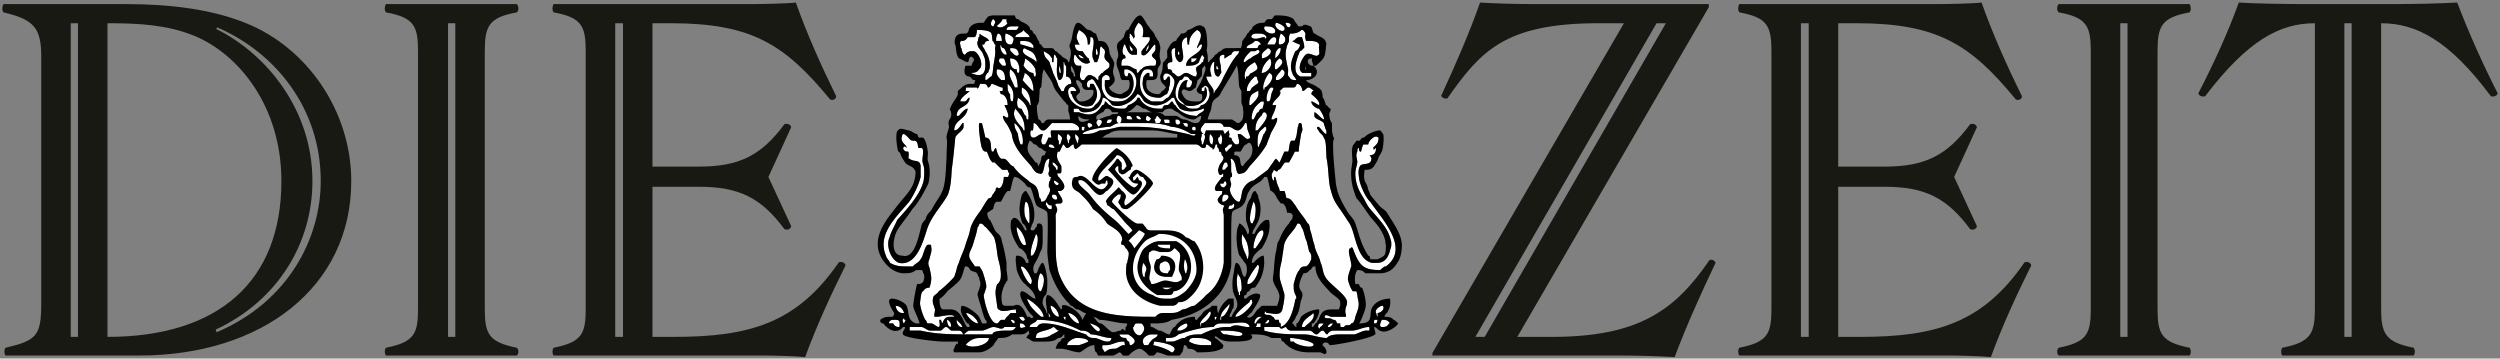 <svg viewBox="0 0 781 112" xmlns="http://www.w3.org/2000/svg">
  <rect x="0" y="0" width="781" height="112" fill="#808080" stroke="none"/>
  <g fill-rule="nonzero" fill="none">
    <path d="M310.396 5.991c-.646 0-1.455 2.246 0 2.246.324-1.132.97-1.114 0-2.246Zm2.751 0c-.161 1.132-2.275 2.246-1.628 2.246 1.455 1.132 3.735-1.123 3.088-1.123 0 0-.168.009-.168-1.123h-1.292Zm42.499 1.123c-.809 1.132-1.453 2.237-1.291 3.368 0 0 .006-.009.168 1.123h-.168s-.082.45-.169.506c-.038-.053-.128-.223-.168-.506-.162 0-.638-1.123-1.123-1.123 0 1.132-.007 1.123-.168 1.123 0 0 .175.047.336 1.18.809 1.131 2.295 2.23 2.134 3.2 0 1.131-.014 1.122-.337 1.122h-.955c-.97 0-1.641-1.107-1.964-2.077-.162 0-.344-1.123-.506-1.123h-.28c-.324 1.132-.816 2.068-.169 3.2.162 0 .618-.009.618 1.123-1.294 0-1.292 1.17-1.292 2.302h1.797c1.132 0 2.11 1.122 2.92 1.122.161 1.132.118 1.123.28 1.123.485 0 .806-1.123 1.291-1.123.809-1.131 2.461-1.122 3.593-1.122h.337c.323 0 .618.009.618-1.123.161-1.132-1.292-1.17-1.292-2.302.809-1.132 1.123-1.107 1.123-2.077 0-1.132-.168-1.123-.168-1.123-.647 0-2.749 4.332-4.042 3.2-.162 0-.169.009-.169-1.123.162 0 .519-.954.842-.954.647-1.132 2.275-2.293 1.628-3.425h-2.133c.162-1.131.81-3.36-1.291-4.491Zm43.004 0c-1.132 1.132 1.774 3.377 2.582 2.246.647-1.132-1.936-2.246-2.582-2.246Zm2.919 0s.651 2.255 1.46 1.123c.808-1.132-1.137-1.123-1.46-1.123Zm-85.783 1.123c-.637.053-1.347.274-1.347 1.123h3.087c.162 0 .941-1.123.618-1.123h-1.797c-.161 0-.349-.018-.561 0Zm79.327 0c-.809 1.132 1.269 2.245 2.077 2.245.647 0 1.34.01 1.179-1.122-.647-1.132-1.801-1.123-3.256-1.123ZM305.23 9.36c-.161 1.131-.202 2.245-1.01 2.245h-1.909c-.647 1.132-1.318 1.18-1.965 1.18-.485 0-.498 1.122-.337 1.122.162 1.132.176 1.123.337 1.123.162.97.476 2.077 1.123 2.077.808-1.132 1.612-1.123 2.582-1.123 1.617 0 3.576 4.539 1.797 5.67-.606 1.062-1.772 1.12-2.582 1.123 2.425 1.132 4.547 1.15 4.547-2.245 0-1.132-.007-1.17-.169-2.302-.485-1.132-.799-2.246-1.122-2.246-.485-.97-.961-.945-1.123-2.077-.162 0-.05-1.123.112-1.123.162-1.131.175-1.179.337-1.179 0 0 .168.01.168-1.123 1.132 1.132 2.596 1.17 2.92 2.302-.647 0-1.137-.009-1.46 1.123h-.674c.324 1.132.688 1.107 1.01 2.077.81 1.132 1.777 3.407 1.292 5.67-.162 0-.343 1.123-.505 1.123-.323 0-.786 1.123-.786 1.123v1.123c.808 0 1.424-1.123 1.909-1.123.485-1.132.343-1.114.505-2.246.162-2.263.94-4.522.618-6.624 0 0 .323-1.123 0-1.123-.162 0-.463-1.123-.786-1.123-.162-1.131-.014-1.17-.337-2.302-.485-1.131-3.36-1.122-4.492-1.122Zm14.54 0c-.646 1.131-2.582 1.113-2.582 2.245h4.492c-.324-1.131-1.262-1.114-1.91-2.245Zm17.292 0c-.485 1.131-1.145 2.292-.337 3.424.324 1.132.674 1.123.674 1.123h-1.628c.162 2.102 1.282 2.077 2.414 2.077.809 1.132 1.48 2.246 1.965 2.246.162 1.132.45 1.179.45 1.179-1.294 1.132-2.904-.047-3.875-1.18-.161 0-.63-1.122-.954-1.122-.323 0-.175 1.123-.337 1.123 0 1.132.328 2.302 1.46 2.302h.842c.323 1.131-1.175 3.36.28 4.49h.674c.647-1.13 1.303-2.254 2.92-1.122.485 0 1.136 1.123 1.46 1.123 0 0 .112.009.112-1.123.323 0 .644-1.123 1.29-1.123.81-1.131 1.973-1.114 2.134-2.245.162-1.132-.974-1.17-1.46-2.302-.485-1.132.782-2.23-.673-3.2 0 0-.624-1.132-.786 0-.162.97.016 2.115-.955 4.379h-.842c-.323-1.132-.617-1.17-.617-2.302-.162-1.132 1.273-5.502-.505-5.502h-.169c0 1.132.036 2.302-.449 2.302h-.337c0-2.264-.649-3.416-2.75-4.547Zm36.885 0c-1.455 1.131-2.47 2.283-2.47 4.547h-.45c-.161-1.132-.168-1.17-.168-2.302-3.719 1.132.454 6.672-2.133 7.804h-.281c-1.779-1.132-1.291-3.41-1.291-4.38-2.264 0-.526 3.248-1.01 4.38-.324 0-1.46-.01-1.46 1.123.161 1.131.181 1.122.505 1.122.485 0 .8-.009 1.123 1.123.646 0 1.15 1.123 1.796 1.123.809 0 1.444-1.123 2.414-1.123.97 0 1.956 1.123 3.088 1.123.162 0 .337-1.123.337-1.123-.162 0-.175-1.123-.337-1.123 0-1.131 1.424-1.113 1.909-2.245h.337s.175-1.18.336-1.18c.324 0-.673-1.122-.673-1.122-.485 1.132-.631 1.17-.955 2.302-.97 1.132-2.425 1.123-4.042 1.123.162-3.396 4.997-3.391 4.997-6.625h-.45c-.323 0-.799 1.123-1.122 1.123 0-1.132 2.748-4.539 0-5.67Zm32.618 0c-1.132 1.131-2.729 1.122-3.537 1.122-.485 1.132-.337 1.17-.337 2.302-.324 1.132-.624 1.114-.786 2.246-.647 2.102.02 4.36.505 6.624 0 1.132-.204 2.246.28 2.246.486 1.132 1.326 1.123 2.134 1.123h.169c-.486-1.132-.968-1.114-1.292-2.246-.97-2.263-.015-4.53.955-6.793.323 0 1.46-.945 1.46-2.077h-.169s-2.78-1.123-2.133-1.123c.646 0 1.156-1.179 1.965-1.179h.954c.323 1.132.835 2.293.674 3.425-.324 0-.807.954-1.292.954-.97 2.264-2.742 6.784.169 7.916h3.368v-1.123h-2.751c-1.94-1.131-.177-4.538.955-5.67 1.293-1.132 3.233 1.132 4.042 0 .485 0 .168-1.107.168-2.077-.161 0 .162-1.123 0-1.123-.323-1.132-2.391-1.123-3.2-1.123h-.842c-.485-1.131-.168-2.302-.168-2.302-.647-1.131-.806-1.122-1.291-1.122Zm-94.878 1.122c-.485 1.132-.506 1.17-.506 2.302h1.797c0-1.131-.321-2.302-1.291-2.302Zm2.414 0c-.324 2.264.173 3.425 1.628 3.425.161 0 .624.009.786-1.123.808-1.131-1.768-2.302-2.414-2.302Zm78.204 0c-.644.051-1.404.274-1.404 1.123 1.294 1.132 2.756 0 4.21 0 0 1.132.457 0 .618 0-.646-1.131-1.731-1.123-2.863-1.123-.162 0-.347-.016-.561 0Zm7.803 0c-.485 1.132-.983 3.425-.337 3.425 1.94 0 2.6-2.293.337-3.425Zm-2.077 1.123c-.808 0-1.648 1.17-2.133 2.302h2.302c.808-1.132.64-2.302-.169-2.302Zm-79.214 1.18c-.162 0-.212 1.122.112 1.122.323 0 3.768 1.123 3.93 1.123 0-1.132-.176-1.123-.337-1.123-.647-1.132-2.3-1.123-3.593-1.123h-.112Zm73.207 0c-.808 1.131-2.582 1.113-2.582 2.245h3.424c.323-1.132.8-1.123 1.123-1.123-.647-1.132-1.157-1.123-1.965-1.123Zm-79.383 1.122c-.485 1.132.496 3.2 1.628 3.2.647 0-.512-2.077-.674-2.077-.323 0-.63.009-.954-1.123Zm40.253 0c0 1.132.195 2.077.842 2.077.485-.97-.519-.945-.842-2.077Zm5.839 0c-.324 1.132-.674 1.107-.674 2.077h.168c.485-.97.829-.945.506-2.077ZM315.56 15.03s.007.954.169.954c.161 0 1.767 2.255 2.414 1.123h.168c-.323-2.102-1.295-2.077-2.75-2.077Zm4.38 0c-1.94 2.102 3.705 3.247 3.705 4.379.323 0 .161-1.18 0-1.18-.647-2.263-1.927-2.23-3.706-3.2Zm22.624 0c-.323.97-.168.945-.168 2.077h.505c.162-1.132-.175-1.107-.337-2.077Zm53.502 0c-.97.97-1.424.945-1.909 2.077 0 0 .162 1.123 0 1.123 1.617 0 4.334-2.23 1.91-3.2Zm3.425 0c-.809.97-1.123.936-1.123 3.2 1.455-1.132 1.74-2.23 1.74-3.2h-.617Zm-6.625.561c-.295.048-.539.393-.842.393h-1.291c-1.132 1.132-2.246 2.293-2.246 3.425h.45s1.31-1.18 1.796-1.18c.97-1.13 2.75-1.113 2.75-2.245-.242-.363-.44-.421-.617-.393Zm-66.807.393c.161 2.264 1.15 2.293 1.796 3.425.324 1.132.8 2.236 1.123 3.368.485 1.132 1.136 2.293 1.46 3.425.323 1.132.637 1.114 1.122 2.246h.786c.162-1.132 1.009-2.246 2.302-2.246.162-1.132-.496-2.302-1.628-2.302 0-1.132.162-2.237 0-3.368 0 0-.505.009-.505-1.123h-.28c0 2.263.318 5.614-1.46 5.614-1.132-2.264-.344-4.53-.506-6.793-.161 0-.617-1.123-.617-1.123h-.337l-.169 1.123c0 1.132-.006 1.179-.168 1.179h-.337v-1.18c-.808-1.13-.642-1.113-2.582-2.245Zm42.05 0s-.324 1.123 0 1.123c0 0 .808.009 0-1.123Zm17.571 0c-.364.053-.703.274-1.067 1.123-.485 0-1.81 1.123-2.133 1.123-.162 0 .162.009 0-1.123h-.168c-2.102 0-1.116 2.293-.955 3.425 0 1.131.169 1.113.169 2.245-.162 0-.625 1.123-.786 1.123h-.169c-1.293 0-1.29-2.237-1.29-3.368-.001-1.132.322-1.123 0-1.123h-.338c-1.617 2.263-.505 3.36-.505 4.491h-1.628c.485 2.264 2.302 3.416 2.302 4.547 0 .97.125.97.449 0 .97-1.131 1.78-2.283 2.75-4.547 1.294-2.263 2.271-4.53 4.211-6.793.162 0 .829-1.123.506-1.123H386.074c-.121 0-.272-.017-.393 0Zm-48.786 1.123c.323 1.132 1.156 1.123 1.965 1.123-.324 0-1.157-1.123-1.965-1.123Zm-24.59 1.123c-.485 1.132-.128 1.17.842 2.302h.955c.485 0-.294-2.302-.618-2.302h-1.179Zm3.256 0c0 2.264.622 3.424 2.078 3.424 0 1.132.343 1.123.505 1.123.323 0 .337-1.123.337-1.123-.162-2.263-1.141-3.424-2.92-3.424Zm4.66 0c0 1.132-.61 2.302-.45 2.302.648 1.132 1.95 2.245 2.92 2.245.162 0 .288 1.123.45 1.123h.336c.324-1.132 0-1.114 0-2.246-.485-1.131-1.477-2.292-3.256-3.424Zm51.93 0v1.179c.485 0 1.15-.047 1.797-1.18h-1.797Zm24.59 0c-1.294 1.132-2.09 2.293-2.414 3.424-.162 1.132-.33 1.123-.169 1.123h.169c1.455 0 3.707-2.284 2.414-4.547Zm3.031 0s-2.05 1.16-1.403 3.424h.45c1.293-1.131 2.732-2.292.953-3.424Zm-7.747 1.179c-2.102 1.132-3.2 2.227-3.2 4.491.323 1.132.45 1.132.45 0h.336c.647 0 .813-1.123 1.46-1.123 1.778-1.131 2.41-1.105.954-3.368Zm-60.969 1.123c-.485 1.131 0 2.245 0 2.245h.337c0-1.131-.175-1.114-.337-2.245Zm49.011 0s-.317 1.122.169 1.122h.505c-.162 0-.35-1.122-.674-1.122Zm27.677 0v1.122h.281s-.119.01-.28-1.122Zm-96.225 1.122c-.485 1.132-.002 2.237 1.291 3.369h1.123c.162-2.264-.635-3.369-2.414-3.369Zm4.042 0c-.646 2.264.652 3.407 1.46 5.67h.954c-.161-2.263-.473-4.538-2.414-5.67Zm35.706 0c-.162 1.132-.128 2.246.842 2.246.162 0 .126.01.45-1.123.646 0 1.297 1.114 1.459 2.246.647 3.395-1.608 6.633-5.165 5.502-2.425 0-3.867-2.06-3.705-4.323 0-1.132.006-1.18.168-1.18h1.291c.485-1.13-.995-2.254-1.965-1.122-.323 0-.449 1.123-.449 1.123v2.302c.323 2.102 1.898 4.379 4.323 4.379 1.617 0 2.91-.048 4.042-1.18 2.91-2.101 3.755-7.738-.449-8.87h-.842Zm6.905 0c-.546.054-1.04.274-1.403 1.123-.647 1.132-.618 2.293-.618 3.425 0 2.264 1.118 4.37 3.705 5.502h2.92c.808 0 1.43-1.18 2.077-1.18 1.132-1.131 2.45-4.37 1.965-5.501-.324-1.132-2.778-3.387-3.425-1.123 0 0 .014 1.123.337 1.123.809 0 .813-1.123 1.46-1.123.485 0 .485 2.293 0 3.425 0 1.132-.294 1.107-.618 2.077-.647 0-1.493 1.123-2.302 1.123-3.233 0-5.01-1.09-5.333-4.323.162-2.264.166-2.293 1.46-3.425h.673V23.9h1.123c.162-1.132-.166-2.246-1.46-2.246-.202 0-.379-.017-.56 0Zm42.274 0c-.647 1.132-2.281 2.237-1.796 3.369h.505c.808 0 3.555-2.237 1.291-3.369Zm-80.337 1.123c-.162 1.132-.674 2.246-.674 2.246s2.94 3.424 3.425 3.424c0-2.263-.65-4.538-2.751-5.67Zm76.463 0c-1.131 1.132-1.964 3.416-1.964 4.548.161 1.132.343 1.131.505 0 .646 0 3.885-3.416 1.46-4.548ZM369.906 23.9c-.485 1.132-.968 1.123-1.292 1.123-2.263 3.395-1.774 6.672 1.46 7.803.97 1.132 1.731 1.123 2.863 1.123.97 0 1.655.01 2.302-1.123 1.94 0 3.222-3.408 2.414-4.379-.162-1.131-.175-1.122-.337-1.122 0 0-.813-1.132-1.46 0-.485 0-.449-.01-.449 1.122h.45c.323 0 .505.01.505-1.122h.337c1.778 4.365-3.279 6.633-6.513 5.501-.808-1.131-1.592-1.17-2.077-2.301-.323-2.102.81-5.502 2.751-5.502h.168c-.323 1.132-.498 1.17-.336 2.302h.673c.809 0 1.581-2.302.45-2.302-.647-1.132-.94-1.123-1.91-1.123Zm22.12 0c-1.294 1.132-2.092 2.293-2.415 3.425 0 0-.162 1.123 0 1.123h.674c.485 0 .63-1.123.954-1.123 1.132-1.132 2.437-1.17 1.628-2.302-.162-1.132-.357-1.123-.842-1.123Zm-51.145.842c-.104.042-.18.14-.28.28-.81.001-1.434 1.17-.787 2.303h.617c.162-1.132.007-1.123.17-1.123h1.01c1.455 2.264 1.603 4.36-.337 6.624-2.264 1.132-5.648-.029-6.456-3.424-.162 0-.337.016-.337-.955H336.277c-.808-2.263-2.582-1.131-2.582 0-.162 3.234 3.37 5.502 6.12 5.502.808 0 1.598.01 2.245-1.123 2.91-2.263 1.792-4.36.337-6.624 0 0-.565-1.3-1.18-1.46a.57.57 0 0 0-.336 0Zm-34.695 1.46s-.793 2.254-.955 1.123h-3.424c-.162 1.132-.169 1.122-.169 1.122h1.292c-.97.97-2.92 2.125-2.92 3.257h1.348c.646 0 .925-1.18 1.572-1.18-.324 3.396-4.042 2.276-4.042 5.67h.673c.97-1.13 1.943-2.245 2.751-2.245-.485 3.396-4.21 3.398-4.21 6.793 1.131 0 1.774-1.17 2.582-2.301h.337v1.178c0 1.132-2.26 2.237-2.583 3.369-.323 3.234-.637 6.654-1.122 10.05-.162 3.395-.37 5.483-1.18 7.747-1.778 3.395-5.33 6.806-6.624 11.172-1.132 3.395-3.204 11.293-8.702 10.161-2.748-1.132-4.05-5.652-2.92-7.916.648-2.263 1.445-3.238 2.415-5.502 3.072-3.395 7.283-7.929 8.253-12.294.161-1.132.323-3.36 0-4.492l-.337-1.179c-.162-1.131.168-2.236.168-3.368 0 0-.02-1.123-.505-1.123h-.954c-.324-1.132-.167-2.302-1.46-2.302-.08 0-.147.015-.169.169v-.169c-1.293 0-1.084-.945-2.863-2.077-.323 0-.673-.009-.673 1.123h-.169c.162 2.102 1.628 2.124 1.628 3.256-.808-1.132-.96 0-1.123 0 .324 1.132.982 1.123 1.629 1.123.485 1.132-.36 2.246.449 2.246 1.293 1.131 3.263.038 3.424 2.301v3.369c-.485 2.102-1.976 5.484-3.593 7.747-3.719 4.528-10.152 10.052-7.242 16.842.323 1.132.806 1.114 1.291 2.246 1.94 1.132 3.371 1.123 6.12 1.123h1.01c.97-1.132 1.767-1.114 2.414-2.246.97-1.131 1.282-4.547 2.414-4.547h.337c.647 0 .456-.01.618 1.123.161 1.132-.456 2.292-.618 3.424-.162 0-.337 1.123-.337 1.123 0 1.132.344 1.114.506 2.246.485 2.102.64 3.238-.169 5.501-.323 0-1.318-.009-1.965 1.123-.647 0-.792 2.293-.954 3.425-.162 1.132.981 4.532 1.628 5.502.323 0 .462 1.122.786 1.122h1.123c.646 0 1.605 1.123 2.414 1.123 0-1.131.168 0 .168 0 .162-1.131-.323-2.245 0-2.245h.337c.162 0 .344 1.122.505 1.122.809-2.101 1.464-2.077 2.92-2.077h.786c0-1.131-4.68 0-5.165 0h-1.01c-.163-1.131.167-1.17.167-2.301-.323-1.132-.94-2.237-.617-3.369 0-1.132 1.15-1.17 1.796-2.302 1.617-1.131 3.858-3.36 4.829-4.491.808-2.102.812-3.247 1.46-4.379.646-2.263 1.43-3.407 2.076-5.67.324-1.132.8-2.237 1.123-3.369.324-1.131.364-2.124 1.01-3.256.486-1.131 1.27-2.236 2.078-3.368.97-1.132 1.956-3.416 3.088-4.548.323 0 .8.01 1.123-1.122.323 0 .63-1.123.954-1.123 0-1.132.505-1.123.505-1.123 1.455 1.132 2.077-2.124 2.077-3.256h1.292c.161 0 .343-1.123.505-1.123-.323 0-.618-1.123-.618-1.123h-1.628c-.161 0-2.414-2.302-2.414-2.302h-.673c-1.132-1.131-1.15-2.236-1.797-3.368-.485 0-1.136.009-1.46-1.123-.323 0-1.432-7.803-.786-7.803h.674c.162 0 1.123 4.547 1.123 4.547 2.587 0 1.275 4.379 2.246 4.379h.336s.301-1.123.786-1.123c.162 1.132.988 3.369 1.797 3.369h.617c1.132 0 1.95 2.301 2.92 2.301 1.617 2.264 3.26 3.36 4.716 4.492.808.97 1.935 1.001 2.582 2.133.647 1.132.631 2.237.954 3.368.162 0 .344-.009.506 1.123 1.455 0 1.599-1.114 2.245-2.245.162 0 .506-1.123.506-1.123 0-1.132-.176-1.123-.337-1.123-.162-1.132.175-2.133.337-2.133.161 0 .125-1.123.449-1.123h-.169c-.323 0-.624.009-.786-1.123l.337-1.123c-.162 0-.175-1.123-.337-1.123.162-1.131.337-2.301.337-2.301-2.263 0-1.154 5.679-3.256 4.547-.97 0-1.767-1.114-2.414-2.246-1.94-2.263-4.377-4.576-5.67-7.972 0 0-.288-.945-.45-2.077-.484-1.132-.987-2.293-1.796-3.424-.162 0-1.433-2.246-.786-2.246h.112c3.072 2.264.169-3.369.169-3.369h1.01c0-2.263-1.163-3.424-2.133-3.424-.242-.728-.298-.91-.45-.955h.955c.162 0 .162-1.122 0-1.122-.97 0-2.454-1.123-3.424-1.123-.485 1.132-.8 1.123-1.123 1.123-.323-1.132-.827-1.123-1.797-1.123h-.617Zm8.59 0c0 1.132-.05 1.114.112 2.245.161 0 .35.955.673.955 0 1.132-.022 2.302.786 2.302.647-2.264.045-4.37-1.572-5.502Zm90.33 0c-.324 1.132-.8 1.123-1.123 1.123h-2.75c-.648 0-1.094 1.122-1.741 1.122.323 0 .61-.015.449.955-.485 1.132-2.414 2.293-2.414 3.424H398.649c-.323 2.264-1.459 3.36-1.459 4.492h.674c.161 0 1.123-1.132 1.123 0s-1.593 3.415-2.078 4.547c-.323 1.132-.855 2.124-1.179 3.256-1.293 2.264-3.231 4.53-5.333 6.793-.809 1.132-1.45 2.246-2.582 2.246-2.264 1.132-1.092-3.416-3.032-4.547h-.337c.162 1.131.168 1.17.168 2.301 0 1.132-.042 2.246.281 2.246 0 1.132-.112 1.123-.112 1.123-.97 0-.169 2.077-.169 2.077 0 1.132-.498 1.17-.336 2.302.161 1.132 1.619 3.368 2.75 3.368.162 0 .295.01.618-1.123.323-1.131.202-2.236 1.01-3.368.647-1.132 2.112-2.133 2.92-2.133 1.455-1.132 3.036-2.237 4.491-3.369.809-1.132 1.606-2.293 2.414-3.424.485 0 .968 1.122 1.291 1.122.485-1.131.975-2.236 1.46-3.368h1.179c.323 0 .314-3.425 1.123-3.425H404.488c.324-.97.456-.945.618-2.077.161-1.132.175-1.114.337-2.246.161 0 .182-1.178.505-1.178.485 0 .786.047.786 1.178.323 1.132.043 1.114-.28 2.246-.324 2.102-.513 3.247-.674 4.38 0 1.131-.014 1.122-.337 1.122h-.955c-.485 1.132-1.796 3.368-1.796 3.368H401.4c-.97 1.132-1.27 2.302-2.078 2.302-.323 1.132-1.29 0-1.29 0-.163 0-.513 1.123-.675 1.123-.161 0-.134 2.246.674 2.246v-1.123h.337c.485 1.132.456 2.077.618 2.077.323 1.132.624 1.17.785 2.302h1.46c.162 0 .35 1.114.674 2.245 1.455 0 1.78 1.114 2.75 2.246 1.294 2.264 2.581 3.407 3.874 5.67.485 0 .625 1.163.786 2.134.485 1.131.807 3.359 1.292 4.49.323 2.264 1.48 3.407 1.965 5.671.646 1.132.65 3.247 1.46 4.379 1.13 2.264 6.792 5.652 6.792 7.916 0 1.132-.343 1.114-.505 2.246-.162 1.131.168 1.17.168 2.301H415.83c-.324 0-1.965-1.132-1.965 0h-.169c.647.97 1.62-.015 2.751.955.647 0 .806-.01 1.292 1.122h.954s.007 1.123.168 1.123h1.01c.648-1.131 1.761.01 2.247-1.123.808 0 1.13-1.107 1.29-2.077.81-2.263 1.433-3.406.787-5.67-.162-1.132-.126-1.17-.45-2.302h-1.122c-.809-1.131-1.137-2.236-1.46-3.368-.323-1.132.631-3.247.955-4.38.323-1.13-1.624-5.67-.169-5.67.647-1.131.961 1.18 1.123 1.18 1.778 4.527 3.234 5.614 8.084 5.614 1.294-1.132 1.312-1.123 1.797-1.123 7.599-5.659-1.004-14.552-4.885-20.21-1.293-1.132-2.883-4.524-3.368-6.625-.162-1.132-.64-3.36.168-4.492.485-1.131 3.537-.038 3.537-2.301h.169c-.162 0-.463-1.123-.786-1.123.646 0 2.077.018 2.077-2.246-.323 0-.786 1.132-.786 0h-.168c.97-1.132 1.634-1.154 1.796-3.256h-.168c-.809-1.132-3.088 1.001-3.088 2.133h-1.46c-.323 0-.786 2.246-.786 2.246-.323 0-.673.009-.673-1.123h-.169s-.337-.009-.337 1.123c-.647 1.132 0 2.237 0 3.368-.161 1.132-.617 2.293-.617 3.425 0 3.234 1.127 5.484 2.582 7.747.647 1.132 1.107 2.293 2.077 3.425 1.94 2.264 4.09 4.523 5.222 6.625.646 1.131.967 2.236 1.29 3.368.162 1.132-.006 2.246-.168 2.246-.485 2.263-1.462 4.547-4.21 4.547h-1.628c-4.85-1.132-5.022-9.061-6.962-12.295-.808-1.132-1.437-2.236-2.245-3.368-1.456-2.264-2.729-3.398-3.537-6.793-.809-2.264-.694-5.531-1.18-8.927-.161-1.131-.28-1.113-.28-2.245-.162-2.264-.034-4.532-.842-5.502-.323-1.132-1.143-1.114-1.628-2.246-.97-1.131-.112-1.123-.112-1.123.646 0 1.774 2.246 2.582 2.246v-1.123c-.162 0-.519-1.17-.842-2.301-.97-1.132-2.758-1.114-2.92-2.246v-1.123c.647 0 2.28 2.246 3.088 2.246-.161-1.132-.82-2.237-1.628-3.369-.808 0-2.414-1.114-2.414-2.245h.169c.485 0 1.922 1.122 2.245 1.122.647-1.131-2.414-3.424-2.414-3.424.162-.97.512-.955.674-.955.323 0-1.136-1.122-1.46-1.122-.808 0-1.156 1.122-1.965 1.122-.161-1.131-.664-2.245-1.796-2.245Zm-85.84 1.123c-.161 1.132-.154 2.077.17 2.077.322 1.132 2.245 2.293 2.245 3.424h.337c-.162-2.263-.488-4.37-2.751-5.501Zm77.924 0c-1.132 0-2.093 4.379-1.123 4.379s.8-1.17 1.123-2.302c.162-.97 1.294-2.077 0-2.077Zm-4.323 1.122c-1.778.97-2.259.993-2.582 3.257 0 1.132-.05 1.122.112 1.122h.337c1.293-1.131 2.414-2.292 2.414-3.424 0-.97.043-.955-.28-.955Zm-37.558.955c-1.455 2.264-4.844 4.556-7.916 3.424-.808-1.131-1.787-2.301-2.92-2.301-.484 3.395-2.865 4.547-5.613 4.547-.647 0-1.318.01-1.965-1.123h-1.46c0 1.132-.148 1.123.337 1.123h1.291c3.072 1.132 5.197 1.15 7.299-2.246.161 0 .786.01.786-1.122.646 0 .98 1.122 1.628 1.122 1.131 1.132 2.587 1.123 4.042 1.123.646 0 .981.01 1.628-1.123.485 0 2.863-1.17 2.863-2.301h.674c.97 2.263 3.42 3.424 6.007 3.424h1.123c.323-1.131.763-1.123 1.572-1.123.485 0 1.136-1.122 1.46-1.122.323 0 .525 1.122 1.01 1.122 1.293 2.264 4.044 3.369 6.793 3.369.808-1.132 2.245-1.114 2.245-2.246h-.336c-2.587 1.132-5.14 1.132-7.243 0-.808-1.131-1.473-2.293-1.796-3.424h-.674c-2.102 2.263-5.63 3.442-8.702 1.179-.808-1.132-1.325-2.302-2.133-2.302Zm-37.334 1.123c-.161 1.132-.33 1.17-.168 2.301.162 1.132.968 1.123 1.291 1.123.647 1.132.975 2.246 1.46 2.246 0 0 .013 1.123.337 1.123h.337c.485-3.396-1.316-5.662-3.257-6.793Zm76.015 1.179c-1.455 1.132-2.596 2.227-2.92 4.49 0 .001-.154 1.124.17 1.124h.336c.808-1.132.925-2.246 1.572-2.246.485-1.132.806-1.123 1.291-1.123.162-1.131.499-1.114.337-2.245h-.786Zm-76.8 2.245c-1.294 2.264.776 4.539 1.908 5.67.162 0 .674 1.123.674 1.123h.337c0-3.395-.98-4.53-2.92-6.793Zm77.754 1.123c-.646 0-.63 1.123-.954 1.123-1.132 1.132-1.797 2.284-1.797 4.547h.674c.809-1.131 4.348-4.538 2.246-5.67h-.169Zm-45.754 1.123c-.647 1.132-.465 2.246.505 2.246-1.455 0-2.286 1.178-3.256 1.178-1.294 0-8.253 1.114-8.253 2.246h.168c1.94 0 3.064.01 5.165-1.123 2.102 0 5.81-1.123 6.457-1.123h5.052c5.821 0 10.988 1.114 16 2.246.485 0 2.414 1.132 2.414 0h-1.29c-1.78-1.132-4.348-2.246-6.289-2.246-2.748-1.131-6.184-1.178-9.094-1.178h-6.793c.808-1.132.352-2.246-.618-2.246h-.168Zm3.087 0c-.323 0-.689 1.123.281 1.123h1.18c-.324-1.132-.652-1.123-1.46-1.123Zm3.032 0c-.647 0-.29 1.123.842 1.123.809 0-.195-1.123-.842-1.123Zm2.975 0c-.12.053-.215.274-.336 1.123-.162 0 .918 1.132 1.403 0 .809 0-.63-1.123-.954-1.123-.04 0-.072-.018-.113 0Zm3.032 0c-.121.849-.54 1.07-.73 1.123.047.007.245.085.393 1.123h1.01c.324 0 .463.009.787-1.123-.485 0-.813-1.123-1.46-1.123Zm-18.246 1.123c-.97 1.132-.534 1.17.113 2.301 1.455-1.131 1.342-2.301-.113-2.301Zm3.2 0c-.161 0-.822 1.123-.337 1.123.647 0 1.298.009 1.46-1.123h-1.123Zm17.516 0c-.136.05-.251.274.113 1.123h1.46c.16-1.132-.153-1.123-1.124-1.123h-.336c-.04 0-.067-.017-.113 0Zm3.537 0c-.162 0-.162 1.123 0 1.123.485 1.131 1.404 0 1.404 0-.162-1.132-.757-1.123-1.404-1.123Zm-50.47 1.123c.161 2.263.799 2.292 1.122 3.424.162 1.132.357 2.124.843 3.256h.617c.485-2.102-.642-5.549-2.582-6.68Zm6.007 0c0 1.131-.007 1.17-.169 2.301h-.673c-.324 1.132-.128 2.246.842 2.246s1.57-1.123 2.863-1.123c0 1.132-.97 2.124 0 3.256h.674c.323 0 1.122-2.133 1.122-2.133h.955s-.485-2.246 0-2.246h8.421c.97-1.131-1.43-2.301-2.077-2.301h-6.175c-1.133 1.131-1.937 2.301-2.583 2.301h-.337c-1.132 0-1.57-2.301-2.863-2.301Zm17.291 0c-.97 0-.03 2.31.618 1.178.808 0 .514-1.178-.618-1.178Zm29.418 0c.485 1.131.813 1.178 1.46 1.178.161-1.131-.034-1.178-.843-1.178h-.617Zm6.793 0c-.809 1.131-1.13 1.17-1.291 2.301.485.85.674 1.07.954 1.123h-.618c0 1.132-.33 1.107-.168 2.077 0 0 .168.047.168 1.18h.45c.161-1.132.983-2.125.336-3.257.052.002.108 0 .169 0 .323-1.132.449-1.123.449-1.123h5.221c.162 0 .456 1.123.618 1.123l1.122-1.123c.162 0 .176 1.123.337 1.123 0 0-.323 1.123 0 1.123.485 0 .625-.016.786.954.323 0 .49 1.18 1.46 1.18 1.455 0 .337-2.125.337-3.257h.673c.324 0 1.572 1.123 1.572 1.123.97.97 1.628 0 1.628 0-.161-1.132-.954-2.237-.954-3.369l-.168-1.178h-.506c-.485 1.131-1.437 2.301-2.245 2.301-1.132 0-1.788-1.123-2.92-1.123h-1.46c-.484-1.131-1.086-1.178-1.571-1.178h-4.379Zm-38.176 1.178c-.485 0-.168 1.123-.168 1.123h.673l.169-1.123h-.674Zm34.583 0c-.485 0-.485 1.123 0 1.123h.673c.162 0 .155-1.123-.168-1.123h-.505Zm22.344 0c-1.132 1.132-1.48 1.114-1.965 2.246-.324 1.132-.28 2.124-.28 3.256.16 1.132.293 1.132.617 0 .646-1.131.806-2.124 1.291-3.256.323 0 .519-1.123.842-1.123 0-1.131-.182-1.123-.505-1.123Zm-64.506 2.246c-.162 0-.317 2.077.168 2.077v1.18h.45c.646-2.103.999-2.125-.618-3.257Zm2.92 0a2.019 2.019 0 0 0 0 2.077c.161 1.132.449 1.132.449 0 .485-.97.85-.945-.281-2.077h-.169Zm2.413 0c-.323 1.132.337 2.077.337 2.077.324 1.132.294 1.132.618 0 .162-.97.339-.945-.955-2.077Zm42.05 0c-.323 1.132-.346 3.256.786 3.256.161-1.131.669-2.124-.786-3.256Zm3.368 0c-.323 1.132-.624 1.123-.786 1.123-.161.97.146 2.133.955 2.133.323-1.131.478-2.124-.169-3.256Zm-53.502 3.256c-.97 1.132 1.46 1.123 1.46 1.123h.168c-.485-1.132-.981-1.123-1.628-1.123Zm4.21 0c-.484 1.132-.525 1.114-1.01 2.246h-.617c-.809 2.264.637 3.416 1.122 4.547 0 1.132.149 2.246-.336 2.246h-.955c.162 1.132.505 1.123.505 1.123.809 1.132 3.043 3.247.618 4.379h-.954c.323 1.131 1.621 2.236 1.46 3.368-.324 1.132-2.246-.009-2.246 1.123.323 0 .617 1.179.617 1.179 0 1.132-.505 1.114-.505 2.246.162 2.263-.148 12.276.337 14.54.162 1.132.35 2.286.673 3.256 4.528 12.45 16.288 13.586 28.576 13.586h1.628c.97-1.132 1.781-1.179 2.751-1.179h1.628c1.617 0 2.425.01 4.042-1.122 1.455 0 2.412-1.123 3.706-1.123 1.455-1.132 2.735-2.237 3.705-3.369 3.072-2.263 4.855-5.683 5.502-10.049v-14.54c0-1.132-.281-1.114-.281-2.246l.45-1.179c-.971 0-2.556-1.114-1.91-2.246.162 0 .638-1.122 1.123-1.122.162-1.132.169-1.123.169-1.123h-1.965c-1.294-1.132 1.311-3.247 1.796-4.38h.337c.162 0 .162-1.122 0-1.122-.97 1.132-1.291 0-1.291 0-.324-1.132-.211-1.114.112-2.246s2.297-2.292.842-3.424c-.162-1.132-.519-1.123-.842-1.123 0 0-.119-1.123-.28-1.123 0 0-.337.01-.337-1.123h-.506c-.161 1.132-.954 2.255-.954 1.123-.647 0-1.157-1.123-1.965-1.123-.162 1.132-.308 1.123-.954 1.123-.809 0-1.114-1.123-2.246-1.123h-35.593c-.324 0-2.246 2.255-2.246 1.123 0 0-.337.01-.337-1.123-.808 0-1.269 1.123-2.077 1.123-.485 0-.806-1.123-1.291-1.123Zm52.043 0c-.323 0-.974 1.123-1.46 1.123.162 1.132.19 1.123.674 1.123.647-1.132 1.572-1.114 1.572-2.246h-.786Zm-55.298 5.614c-.162 1.132 1.122 1.17 1.122 2.302h.337c.162 0 .169.01.169-1.123-.324 0-.82-1.179-1.628-1.179Zm53.839 0s-.948 1.17-.786 2.302h.618c.16 0 1.122-1.123 1.122-1.123-.162-1.132-.308-1.179-.954-1.179Zm-53.334 5.67c-.324.97 1.136 2.087 1.46.955-.067-.186-1.177-.954-1.46-.954Zm53.39.225c-.182 0-.344.245-.506.73h-1.01c0 1.132.961 1.179 1.123 1.179.323 0 1.165-1.179.842-1.179-.081-.485-.267-.73-.45-.73Zm-53.895 4.155c-.809 1.131 1.46 2.254 1.46 1.122-.162-1.131-.652-1.122-1.46-1.122Zm53.839 0c-.647 0-.948 1.113-.786 2.245h.168c1.293 0 2.881-2.245.618-2.245Zm-62.26 2.245c-.486 1.132-.492 3.416-.169 4.548.323 1.131 1.186 2.245 1.347 2.245.162-2.263.115-6.793-1.179-6.793Zm6.512 0c-.324 1.132-.162 1.123 0 1.123.485 1.132.757 1.179 1.403 1.179h.169c.161 0 .161-1.179 0-1.179-.647 0-.925.009-1.572-1.123Zm64.674 0c-.485 1.132-1.954 6.793-.337 6.793.162 0 .456-1.123.618-1.123.323-1.131.85-4.538-.281-5.67Zm-6.288.674c-.09.053-.231.166-.393.449h-.28c-.324 0-.843.047-.843 1.179.809 0 1.797-.047 1.797-1.179 0 0-.008-.608-.28-.45Zm-79.102 6.12c-.324 0-.463 1.122-.786 1.122-.324 2.102-.813 3.238-1.46 5.502-.323 1.132-1.179 2.293-1.179 3.424 0 1.132 1.15 2.237 1.797 3.369h1.46c.646 1.132.799 1.163 1.122 2.133.324 1.132 1.116 3.36.955 4.491-.324 1.132-.786 2.302-.786 2.302.161 2.264 1.94 8.87 4.042 8.87.808 0 .82-1.122 1.628-1.122h.954c.485-.97.827-1.002 1.797-2.134H317.526c-.161 0-.168-1.122-.168-1.122-1.617 0-4.202 1.131-5.334 0-.485 0-.512-1.114-.673-2.246-.324-2.264-.64-3.407.168-5.67.324 0 1.123-1.114 1.123-2.246.162-2.102-.463-4.37-.786-5.502-.485-2.263-.483-4.53-1.291-6.793-.647-1.131-1.774-2.286-2.583-3.256-.485 0-.664-1.123-1.796-1.123Zm99.088 0c-.808 2.101-2.573 3.237-3.705 5.501-.647 1.132-.631 3.416-.954 4.547-.162 2.264-.843 3.4-.843 5.502-.161 2.264.694 3.35 1.18 5.614.646 1.132.148 3.407-.337 5.67-.647 2.264-3.106 1.123-4.885 1.123-.161 0-.617-1.131-.617 0h-.169c.485 1.132 1.613.047 2.583 1.18.485 0 .68.954.842.954h1.123c.161 1.132.294 1.122.617 1.122v1.123c2.91-1.131 3.894-5.484 4.38-7.747.16-1.132.343-1.123.505-1.123 0-1.132-.512-1.17-.674-2.302-.162 0-.169-1.114-.169-2.245.324-1.132.827-3.41 1.797-4.38.485-1.131 1.311-1.122 1.796-1.122.809 0 1.424-1.114 1.91-2.246v-1.123c-.324-1.131-.457-1.122-.618-1.122-.324-1.132-.519-2.293-.842-3.425-.647-1.132-.82-3.409-1.628-4.379-.324-1.132-.645-1.123-1.292-1.123Zm-87.635 1.122c-.324.97 1.457 6.634 2.75 5.502h.169c-.323-2.264-1.464-4.532-2.92-5.502Zm76.688 1.01c-1.455 0-2.751 3.351-2.751 5.615h.617c.809-1.132 3.378-4.483 2.246-5.614h-.112Zm-70.681 1.123c-.809 2.264-1.79 4.53-1.628 6.793h.336c.97 0 2.747-5.66 1.292-6.793Zm64.505 0c-.646 2.264.189 4.539.674 5.67.485 1.132.624 1.114.786 2.246 1.132-1.131-.013-5.67-.337-5.67-.323-1.132-.8-1.114-1.123-2.246Zm4.885 9.657c-.104-.033-.263.08-.506.505-.97 1.132-2.266 3.247-2.75 4.379-.162 1.132-.162 1.123 0 1.123h.168c1.617 0 3.368-3.4 3.368-5.502-.1 0-.108-.45-.28-.505Zm-73.938.505c-.323 0 .007 1.123.169 1.123.161.97 1.942 4.379 2.75 4.379.324 0 .337-1.123.337-1.123-.323-1.132-1.962-4.38-3.256-4.38Zm6.007 2.133c-.646 0-1.617 5.614 0 5.614.324 0 2.102-4.482 0-5.614Zm61.587 0c-.485 2.264-.324 3.35 0 5.614 0 0 .337.047.337 1.18h.336c0-1.132.169-1.18.169-1.18.646 0 .316-3.36-.169-4.491 0 0-.188.009-.673-1.123Zm-65.797 7.916c.161 1.132.47 1.114.954 2.246.97 1.132 1.97 2.292 3.425 3.424h.786c-.324-2.263-3.225-4.538-5.165-5.67Zm69.951.28c-.162 0-.319.277-.561.843 0 0-4.38 3.415-4.38 4.547h.17c1.778 0 5.164-3.415 5.164-4.547-.08-.566-.231-.842-.393-.842Zm-6.793 1.46c-.066-.033-.207.081-.449.506-1.132 1.132-2.414 2.277-2.414 4.379h.337v-.955c1.455 0 2.582-3.424 2.582-3.424s.055-.45-.056-.506Zm-104.253.506c.161 1.132.84 2.245 2.133 2.245h.505c-.323-1.131-1.183-2.245-2.638-2.245Zm48.393 0c0 1.132 1.127 3.424 2.582 3.424.162-1.132-1.289-3.424-2.582-3.424Zm103.636 0c-.647 0-2.45 1.114-1.965 2.245.162 0 .182 1.18.505 1.18v-1.18c.809 0 2.437-1.114 1.628-2.245h-.168Zm-53.895 1.796c-.101.053-.247.166-.45.45-.808 1.131-2.258 2.124-2.582 3.255 0 0 .007-.008.169 1.123 0 0 .168.01.168-1.123 1.293 0 3.032-2.124 3.032-3.256-.122 0-.034-.608-.337-.449Zm-76.127.45c.323 1.131 2.412 3.255 3.705 3.255 0-1.131-2.25-3.256-3.705-3.256Zm25.712 0 .169 1.178h.505c-.162 0-.35-1.179-.674-1.179Zm6.176 0c.323 1.131 2.075 3.255 3.368 3.255.162-1.131-1.913-3.256-3.368-3.256Zm76.632 0c-1.132 1.131-3.593 2.115-3.593 4.378h.842c.97-1.131 3.398-2.277 2.751-4.379Zm-91.846 1.178c-.324 0 .981 2.086 1.628.955.323 0-.35-.955-.674-.955h-.954Zm13.754 0s.133.955.618.955c0-.97.168-.955.168-.955h-.786Zm47.327 0c-.162 0-.155.955.168.955.485-.97.485-.955 0-.955h-.168Zm13.923 0c-.809 0-1.628.946-1.628 2.077h.505c.323-1.131 1.803-2.077 1.965-2.077h-.842Zm-111.159.506c-.026.006-.026.025-.056.056-.121.121-.256.393-.337.393 0 0 .182 1.122.505 1.122.485-1.131.76-1.122.113-1.122-.061-.364-.148-.47-.225-.45Zm-3.368.449c-.592.053-1.236.274-1.236 1.122h1.292c.646 1.132 1.318 1.123 1.965 1.123.323-2.263-.328-2.245-1.46-2.245-.162 0-.364-.018-.561 0Zm16.898 0c0 1.132.476 2.245 1.123 2.245.485-1.131-.638-2.245-1.123-2.245Zm3.032 0c-.162 1.132.65 2.245 1.46 2.245h.336c-.485-1.131-.826-1.114-1.796-2.245Zm16.842 0s.476 1.122 1.123 1.122c.646-1.131-.962-1.122-1.123-1.122Zm8.252 0c-.485 1.132-2.301 1.114-2.301 2.245h2.301c.647-1.131 1.6-1.123 2.246-1.123 4.527 0 9.2 2.293 13.08 3.425.81 1.132 1.775 1.123 2.583 1.123 1.132 0 2.587 1.123 4.042 1.123.486 0 1.13.009 1.292-1.123h-.113c-2.101 0-4.242-1.123-6.343-1.123-.97-1.132-2.069-1.179-3.2-1.179-4.366-2.263-8.413-3.368-13.587-3.368Zm72.085 0s-.8 1.122-1.123 1.122h.786c.647 0 1.146-1.122.337-1.122Zm33.348 0c-.114.053-.169.274-.169 1.122h.618c.162 0 .182.01.505-1.122H429.527c-.04 0-.074-.018-.112 0Zm2.245 0c-.485 1.132-.963 2.245.169 2.245.647 0 1.592.01 2.077-1.123h.337c-.647-1.131-1.45-1.122-2.583-1.122Zm-43.902.842c-1.293 0-2.76.28-3.649.28h-2.414c-.808 0-1.774-.008-2.582 1.123-3.72 0-7.285 1.17-11.004 2.302-1.132 1.132-2.418 1.123-3.874 1.123v1.123h1.91c1.293 0 2.474-1.123 3.929-1.123 1.455-1.132 3.548-1.123 5.165-1.123 2.425-1.132 5.16-2.302 7.747-2.302h1.46c1.455-1.131 3.878 0 5.333 0h.618c-.243-1.131-1.345-1.403-2.639-1.403Zm-69.109.28c-.323 2.264.939 1.123 1.909 1.123h-.169c-.485-1.131-1.093-1.123-1.74-1.123Zm21.783 0c.161 0 2.44 3.378 3.087 2.246.647-1.132-2.602-2.246-3.087-2.246Zm14.54 0c-.31.054-.543.274-.786 1.123h-.168c-.324 1.132 1.45 3.434 2.582 2.302.97-1.132 1.294-2.293 0-3.425h-1.291c-.121 0-.233-.017-.337 0Zm15.72 0c-.647 0-2.92 1.114-2.92 2.246h.842c.647 0 3.21-1.114 2.078-2.246Zm22.007 0c-.122.85-.327 1.07-.562 1.123h1.685v-1.123h-1.123Zm19.761 0c-.41.054-.673.274-.673 1.123.161 0 .294 1.132.617 0 .323 0 1.278-1.123.955-1.123h-.45c-.161 0-.312-.017-.449 0Zm3.369 0c-.324 0-1.49 1.123-.842 1.123h.336c.485 0 1.123-1.123 1.123-1.123h-.617Zm-131.594 1.123c-.07.05-.056.274-.056 1.123h3.424c4.297 1.003 8.616 1.166 13.25 1.18-.324-1.133-.982-1.18-1.629-1.18h-1.908c-.647 0-.988-1.123-1.797-1.123-.647 0-1.15 1.123-1.796 1.123h-3.2c-.809 0-1.781-1.123-2.751-1.123h-3.425c-.04 0-.089-.017-.112 0Zm26.161 0c-1.131 0-2.573 1.123-3.705 1.123h-3.761c-.787 0-1.533 1.121-2.021 1.18h9.151c0-1.133 3.085-1.18 4.379-1.18h.954c.647 0 1.318.01 1.965-1.123h-3.593c-.809 1.132-2.075 0-3.369 0Zm18.583 0c-1.132 1.132-4.518 1.17-5.165 2.302 0 0-.33 1.123-.168 1.123h.168c1.94 0 3.373.009 4.828-1.123.324 0 2.14-1.179 2.302-1.179h-.169c-.646 0-1.15-1.123-1.796-1.123Zm65.965 0v1.123c3.72 1.132 8.098 1.18 12.464 1.18 2.263 0 4.704 1.122 7.13 1.122.808-1.132 3.359-1.123 4.49-1.123h4.043c.647 0 2.623-1.179 3.593-1.179h1.123s.155-1.123-.169-1.123c-1.778 0-3.555 1.123-5.333 1.123h-5.502c-.808 0-1.325.047-2.133 1.18-.647 0-.813-1.18-1.46-1.18-.808 0-1.262 1.18-1.909 1.18-.808 0-1.325-1.18-2.133-1.18h-5.614c-.485 0-1.15.01-1.797-1.123-.646 0-1.43 1.132-2.077 0h-4.716Zm-13.754 1.123c.647 1.132 1.143 1.18 1.628 1.18.647 0 5.01 1.13 5.333 0 .162-1.133-5.156-1.18-6.287-1.18h-.674Zm-31.495 1.18c.323 1.131 1.43 1.122 2.077 1.122.485 1.132.631 1.123.955 1.123.161 1.132.336 1.123.336 1.123h.337c2.102-1.132.824-2.237-.954-3.369H349.694Zm9.993 0c-.97 0-3.7 1.104-2.246 3.368h1.123c.324 0 .631-1.123.955-1.123.485-1.132 2.133-1.114 2.133-2.246h-1.965Zm-53.67 1.122c-2.91 0-4.38 2.246-4.38 2.246h.337c1.617 1.131 6.962.017 6.962-2.246h-2.92Zm30.26 0c-.81 0-2.92 1.114-2.92 2.246h3.537c.647 0 3.25-1.123 3.088-1.123-.162-1.132-2.897-1.123-3.706-1.123Zm36.435 0c-.592.053-1.235.274-1.235 1.123 1.94 1.132 3.413 1.123 5.838 1.123h.955c.161 0 .21-1.123-.113-1.123-1.293-1.132-3.267-1.123-4.884-1.123-.162 0-.364-.018-.561 0Zm30.316 0s.006 1.123.168 1.123h.954c.647 1.132 5.853 2.254 6.176 1.123.647-1.132-5.83-2.246-6.961-2.246h-.337Zm-52.548 1.123c-1.617 0-3.211 1.123-4.828 1.123h-1.18c-.16 0-.111 1.122-.111 1.122s.139-.009.786 1.123c1.131-1.132 2.117-1.123 3.087-1.123.97 0 1.781-1.122 2.751-1.122H351.436s-.007.008-.17-1.123h-.785Zm10.05 0s-.176 1.123-.338 1.123c.324 0 4.7 1.113 5.67 2.245h.45c2.91-2.263-4.651-3.368-5.783-3.368Z" fill="#FFFFFF"/>
    <path d="M310.34 4.812c-1.285.067-1.882.33-2.245 1.18-.324 0-.47 1.122-.955 1.122h-.786c-2.102 0-3.543 1.114-3.705 2.246-.323 1.132-.856 1.122-1.179 1.122-1.455 0-3.038.039-3.2 2.302-.162 1.132.337 1.114.337 2.246.162.97.146 2.068.954 3.2.324 0 2.098 1.179 2.583 1.179.323 0 .456-.047.617-1.18.162.001.483-1.13 1.291 0 .486.001.05 1.18-.112 1.18-.161 0-.343 1.123-.505 1.123h-1.796c-.809 2.264-.01 3.368 1.122 3.368.485 0 .975 1.123 1.46 1.123h.337c.323 0-.007.047-.169 1.179h-1.291c-1.778 0-2.58 1.114-3.874 2.245v.955c-.161 1.132-1.605 2.284-2.414 4.547h-.168c.647 1.132.808 2.237 0 3.369-.162 0-.337 1.123-.337 1.123l.168 1.178c-.161 1.133-.785 2.237-.785 3.369l.168.954c0 2.264-.168 3.407-.168 5.67-.162 2.264-.182 4.53-.506 6.794-.161.97-.3 2.124-.786 3.256-.97 2.264-2.124 3.406-3.256 5.67-.647 1.132-1.43 1.105-2.077 3.368-.323 0-.849 1.123-1.01 1.123-.97 3.234-2.078 11.181-6.12 10.05-3.88 0-2.922-5.653-1.628-7.916 1.293-2.102 3.26-4.361 4.716-6.625 2.102-2.263 3.864-5.708 4.996-7.972.485-2.102.647-4.361 0-6.625-.485-1.131-.006-2.236-.168-3.368-.162-1.132-.49-3.409-1.46-4.38h-1.291c-.323.001-.456-1.122-.618-1.122-.808 0-1.83-1.123-2.638-1.123-.647 0-2.877-1.131-3.2 0-1.132 0-.485 5.493 0 6.625 0 0 .462-.01.786 1.123.485 1.132.644 1.114 1.291 2.245.808 1.132 2.596 1.17 2.92 2.302.646 0 .323 2.237 0 3.369-.81 3.234-3.695 5.53-6.12 8.926-3.719 4.528-7.43 10.004-3.874 15.663 1.455 2.264 3.883 4.38 6.793 4.38 1.455 0 2.574-.041 3.706-1.011h1.74c.162 0 .344.04.505 1.01.324 0 .492 1.114.169 2.246-.324 1.132-1.43 1.123-2.078 1.123-.323 1.132-1.179 5.66-1.179 6.793 0 1.132 1.48 3.4 1.965 5.501H286.144c-2.91-1.131-1.95-3.238-2.92-5.501-.647-1.132-3.092-2.246-4.547-2.246-2.425 0 .674 4.491.674 4.491-.162 1.132-.512 1.18-.674 1.18-1.617 0-2.412-.016-3.705.954 0 1.132.63 1.122.954 1.122 1.779 2.264 4.397 3.387 6.175 1.123h.618c0 1.132-.94 1.17-.618 2.302.324 1.132 10.517 2.246 12.295 2.246h4.828c.162 0 0-.01 0 1.123 0-1.132-.96-.01-1.122 1.122-.324 0-.317 1.123.168 1.123H305.849c1.617 0 3.416-1.114 4.547-2.245.485-1.132.813-1.114 1.46-2.246 1.455 0 2.868.009 4.323-1.123h2.47c.809 0 1.774-.047 2.583-1.179.161 0 .336 1.18.336 1.18-.646 0-.848 1.122-1.01 1.122.808 0 1.767 1.123 2.414 1.123h3.256c1.617 0 3.086.009 4.38-1.123.484 0 .931.009 1.74-1.123h.168v1.123h-.169c-.161 0-.637-.01-1.122 1.123-.647 0-1.137 1.114-1.46 2.245h1.628c1.94 0 3.905 1.123 6.007 1.123 1.779-1.131 2.875-2.245 4.491-2.245 0 1.132.189 2.245.674 2.245.16.402.334.761.561 1.01h4.66c.696-.315 1.36-.715 1.909-1.01.494 0 .79.698 1.123 1.01h1.74c.98-1.075 2.5-2.133 3.425-2.133.77 0 1.967 1.058 2.919 2.134h1.46c.345-.147.645-.47.954-1.01.936 0 2.178.59 3.425 1.01h3.705c.292-.225.57-.58.786-1.01.323 0 .35-1.115.674-2.246h.28s.52-.01.842 1.122c.809 0 1.95-.009 2.92 1.123 2.263 0 5.8.01 7.579-1.123.323 0 .512.01.673-1.122 0 0-2.104-2.246-2.75-2.246 0-1.132 1.122 0 1.122 0 1.617 1.132 3.218 1.123 4.997 1.123.97 0 5.178.009 5.502-1.123.323 0-.02-1.123-.506-1.123h.337c2.264 0 4.186-.009 6.288 1.123H400.109c.323 1.132.52 1.123.842 1.123 1.779 2.264 4.683 3.368 7.916 3.368h3.537c.485 0 1.803 1.132 1.965 0 .161-1.131-1.136-2.245-1.46-2.245h.281c0-1.132 1.81-1.132 2.133 0 2.102 0 13.557-2.237 14.204-3.369.485 0-.119-1.17-.28-2.302.807 0 1.261 1.123 1.908 1.123 1.778 1.132 5.024-1.114 5.67-2.246 0 0-1.136-1.122-1.46-1.122-.808-.97-1.948-.955-2.919-.955 0 0 .52-1.179.843-1.179.646-1.131 1.277-2.227.954-4.49-2.426 0-5.03 1.104-5.839 3.368-.323 1.132-.132 2.286-.617 3.256-.486 1.132-2.61 1.122-3.256 1.122.323 0 2.133-4.37 2.133-5.501.161-1.132-.532-4.539-1.179-5.67-.324 0-.631.008-.954-1.123h-1.123c-.324-2.264-.03-3.41.617-4.38.808.001 1.662.041 2.47 1.011h4.492c2.425 0 4.208-.992 5.502-3.256.97-1.131 1.46-3.407 1.46-5.67-.163-3.395-2.559-6.598-4.66-9.993-.81-1.132-1.5-1.17-2.47-2.302-.971-1.131-1.943-2.237-2.752-3.368-.323-1.132-.624-1.114-.786-2.246-.323-1.132-.63-1.163-.954-2.133-.324-1.132-.162-2.237 0-3.369 1.131 0 2.111.01 2.92-1.123.646-1.131.806-1.17 1.29-2.301.324-1.132.638-1.114 1.123-2.246s.773-4.37.45-5.502c-.162 0-.638-1.123-1.123-1.123-1.132 0-4.02 1.114-4.828 2.246-.486 0-.807-.016-1.292.954h-1.122c-.648 1.132-1.13 1.17-1.292 2.302-.323 1.132.162 3.36 0 4.491-.162 1.132-.175 1.17-.336 2.302-.163 3.396.334 5.475 1.628 8.87 1.131 1.133 2.593 3.407 4.21 5.67 1.94 2.265 4.02 4.353 4.828 7.748 0 0 .007 1.123.169 1.123 0 3.396-.158 3.415-2.583 4.547h-2.302c-.162-1.131-.294-1.123-.617-1.123-2.264-3.395-2.91-6.815-4.042-10.049-.324-1.131-1.437-2.236-2.246-3.368-1.455-2.263-3.27-5.652-3.593-7.916-.324-1.132-.287-2.124-.449-3.256-.324-3.395-.674-6.766-.674-10.162 0-1.131.175-1.163.337-2.133-.324 0-.512-1.114-.674-2.246v-2.301c-.162 0-.786-1.114-.786-2.246-.323-1.132.499-1.114.337-2.246-.485 0-.974-1.123-1.46-1.123-.323-1.131-.686-2.301-1.01-2.301 0-1.132-.119-1.107-.28-2.078 0 0-.807-1.122-1.292-1.122-1.132-1.132-3.108-1.17-3.593-2.302h.169c2.101 0 4.72-2.228 2.133-4.491h-.337c-1.455 0-2.27-2.302-.168-2.302 0 1.132.182 1.17.505 2.302h.786c2.425-2.264 2.764-2.268 3.088-5.502 0-.849.145-1.07.168-1.123-.162-2.263-2.3-2.293-3.593-3.425-.809 0-.483-1.113-1.291-2.245-.647 0-1.78-1.132-2.751 0h-1.123c-.647-1.132-.974-1.114-1.46-2.246-1.455-1.131-3.68-1.179-5.782-1.179-.324 0-.856 1.18-1.179 1.18-1.779 0-1.275-.01-2.246 1.122-.97 0-2.236-.009-3.368 1.123-.324 0-.519 1.123-.842 1.123-.324 0-.638 1.122-1.123 1.122-.324 1.133-.813 1.17-1.46 2.302-.162 0-.02 1.114-.505 2.246H383.772c-.808 0-1.605-.016-2.414.954-.808 0-1.15 1.123-1.796 1.123-.486 1.132-1.262 1.17-1.909 2.302h-.168c-.162 0-.169-1.18-.169-1.18 0-1.13-.337-2.245-.337-2.245 0-.97.169-.945.169-2.077 0-1.131-.166-5.67-1.46-5.67-1.455-1.132-3.366 1.123-4.66 1.123-.646 1.132-1.486 1.122-2.133 1.122-.485 1.133-1.136 1.17-1.46 2.302-.97 0-1.929 1.114-2.414 2.246-.808.97-.125 2.068-.449 3.2-.323 0-.855 1.179-1.179 1.179-.323 1.132-.119 2.245-.28 2.245-.162 1.133-.836 2.246-.674 2.246 0 2.264 1.311 2.293 1.796 3.425 0 0-.806 1.122-1.29 1.122-.486.97-.807.955-1.292.955-1.617 0-3.101-.946-3.425-2.077-.161-1.132-.161-1.17 0-2.302h.842c1.617 0 2.583.018 2.583-2.246v-1.123c.323-1.131.954-1.113.954-2.245-.161-1.132-.337-1.17-.337-2.302 0-1.131.486-2.068 0-3.2-.161-1.131-.637-1.17-1.122-2.302-.324 0-.456-1.123-.618-1.123-.647-1.131-1.143-1.113-1.628-2.245-.485 0-1.78-3.425-2.75-3.425-1.456 0-3.06 3.416-3.706 4.548-.324 0-.687-.01-1.01 1.122-.162 0-.288 1.123-.45 1.123-.647 1.132-1.641 1.17-1.965 2.302-.323 1.132.337 2.068.337 3.2 0 1.132-.505 1.17-.505 2.302-.162 1.132.519 2.236.842 3.368.323 1.132.314 2.246 1.123 2.246h1.74c.323 0 .337 1.179.337 1.179 0 2.264-1.127 2.23-2.583 3.2h-.449c-1.293 0-2.94-.946-3.424-2.077-.162 0 1.796-1.17 1.796-2.302 0-1.132-.343-1.114-.505-2.246-.162-1.131.499-2.236.337-3.368-.162 0-.512-1.18-.674-1.18-.162.001-.456-1.122-.617-1.122-.324-1.131-.146-2.068-.955-3.2-.647-1.131-1.83-1.123-2.638-1.123-.324-1.131-.463-1.17-.786-2.302-.809 0-1.438-1.122-2.246-1.122-.97 0-2.131-2.246-3.425-2.246-1.293 0-1.753 4.538-2.077 5.67-.162 0-.343 1.123-.505 1.123-.162 1.132.337 1.107.337 2.077.161 1.132-.182 2.293-.505 3.425h-.281c0-1.132-1.817-1.17-2.302-2.302-.647 0-.932-1.123-1.74-1.123-.485-.97-.975-.954-1.46-.954h-1.628c-.323 0-.806.009-1.291-1.123-.97 0-.357-1.123-.842-1.123-.647-1.131-.926-2.302-1.572-2.302-.324-1.131-.688-1.122-1.01-1.122-.163-1.132-.45-1.123-.45-1.123-.808-1.132-2.286-1.114-3.256-2.246-.485 0-.8-.047-1.123-1.179h-5.164c-.607 0-1.088-.022-1.517 0Zm.056 1.18c.97 1.131.324 1.113 0 2.245-1.455 0-.646-2.246 0-2.246Zm2.751 0h1.292c0 1.131.168 1.122.168 1.122.647 0-1.633 2.255-3.088 1.123-.647 0 1.467-1.114 1.628-2.246Zm42.499 1.122c2.102 1.132 1.453 3.36 1.291 4.491h2.133c.647 1.132-.98 2.293-1.628 3.425-.323 0-.68.954-.842.954 0 1.132.007 1.123.169 1.123 1.293 1.132 3.395-3.2 4.042-3.2 0 0 .168-.009.168 1.123 0 .97-.314.945-1.123 2.077 0 1.132 1.453 1.17 1.292 2.302 0 1.132-.295 1.123-.618 1.123h-.337c-1.132 0-2.784-.01-3.593 1.122-.485 0-.806 1.123-1.291 1.123-.162 0-.119.01-.28-1.123-.81 0-1.788-1.122-2.92-1.122h-1.797c0-1.132-.002-2.302 1.292-2.302 0-1.132-.456-1.123-.618-1.123-.647-1.132-.155-2.068.169-3.2h.28c.162 0 .344 1.123.506 1.123.323.97.994 2.077 1.964 2.077h.955c.323 0 .337.01.337-1.123.161-.97-1.325-2.068-2.134-3.2-.161-1.132-.336-1.179-.336-1.179.161 0 .168.01.168-1.123.485 0 .961 1.123 1.123 1.123.04.283.13.453.168.506.087-.056.169-.506.169-.506h.168c-.162-1.132-.168-1.123-.168-1.123-.162-1.131.482-2.236 1.29-3.368Zm43.004 0c.646 0 3.229 1.114 2.582 2.246-.808 1.131-3.714-1.114-2.582-2.246Zm2.919 0c.323 0 2.268-.009 1.46 1.123-.809 1.132-1.46-1.123-1.46-1.123Zm-85.783 1.123c.212-.018.4 0 .561 0h1.797c.323 0-.456 1.123-.618 1.123h-3.087c0-.85.71-1.07 1.347-1.123Zm79.327 0c1.455 0 2.61-.01 3.256 1.123.162 1.131-.532 1.123-1.179 1.122-.808 0-2.886-1.113-2.077-2.245ZM305.23 9.36c1.132 0 4.007-.01 4.492 1.122.323 1.132.175 1.17.337 2.302.323 0 .624 1.123.786 1.123.323 0 0 1.123 0 1.123.323 2.102-.456 4.361-.618 6.624-.162 1.132-.02 1.114-.505 2.246-.485 0-1.1 1.123-1.91 1.123V23.9s.464-1.123.787-1.123c.162 0 .343-1.122.505-1.123.485-2.263-.483-4.538-1.291-5.67-.323-.97-.687-.945-1.01-2.077h.673c.323-1.132.813-1.123 1.46-1.123-.324-1.132-1.788-1.17-2.92-2.302 0 1.132-.168 1.123-.168 1.123-.162 0-.175.048-.337 1.18-.162 0-.274 1.122-.112 1.122.162 1.132.638 1.107 1.123 2.077.323 0 .637 1.114 1.122 2.246.162 1.132.169 1.17.169 2.302 0 3.395-2.122 3.377-4.547 2.245.81-.004 1.976-.061 2.582-1.123 1.779-1.131-.18-5.67-1.797-5.67-.97 0-1.774-.009-2.582 1.123-.647 0-.961-1.107-1.123-2.077-.161 0-.175.009-.337-1.123-.161 0-.148-1.123.337-1.123.647 0 1.318-.047 1.965-1.179h1.909c.808 0 .849-1.113 1.01-2.245Zm14.54 0c.648 1.131 1.586 1.114 1.91 2.245h-4.492c0-1.132 1.936-1.113 2.583-2.245Zm17.292 0c2.102 1.131 2.751 2.284 2.751 4.547h.337c.485 0 .45-1.17.45-2.302h.168c1.778 0 .343 4.37.505 5.502 0 1.132.294 1.17.617 2.302h.842c.97-2.264.793-3.409.955-4.38.162-1.131.786 0 .786 0 1.455.971.188 2.07.674 3.2.485 1.133 1.62 1.17 1.46 2.303-.162 1.131-1.326 1.114-2.134 2.245-.647 0-.968 1.123-1.291 1.123 0 1.132-.113 1.123-.113 1.123-.323 0-.974-1.123-1.46-1.123-1.616-1.132-2.272-.009-2.919 1.123h-.673c-1.456-1.132.042-3.36-.281-4.491h-.842c-1.132 0-1.46-1.17-1.46-2.302.162 0 .014-1.123.337-1.123s.793 1.123.954 1.123c.97 1.132 2.58 2.31 3.874 1.179 0 0-.287-.047-.449-1.18-.485 0-1.156-1.113-1.965-2.245-1.132 0-2.252.025-2.414-2.077h1.628s-.35.01-.674-1.123c-.808-1.132-.148-2.293.337-3.424Zm36.885 0c2.748 1.131 0 4.538 0 5.67.323 0 .8-1.123 1.123-1.123h.449c0 3.234-4.835 3.23-4.997 6.625 1.617 0 3.072.009 4.042-1.123.324-1.132.47-1.17.955-2.302 0 0 .997 1.123.673 1.123-.161 0-.336 1.179-.336 1.179h-.337c-.485 1.132-1.91 1.114-1.91 2.245.163 0 .176 1.123.338 1.123 0 0-.175 1.123-.337 1.123-1.132 0-2.118-1.123-3.088-1.123-.97 0-1.605 1.123-2.414 1.123-.647 0-1.15-1.123-1.796-1.123-.324-1.132-.638-1.122-1.123-1.123-.324 0-.344.01-.505-1.122 0-1.132 1.136-1.123 1.46-1.123.484-1.132-1.254-4.38 1.01-4.38 0 .971-.488 3.248 1.29 4.38h.282c2.587-1.132-1.586-6.672 2.133-7.804 0 1.132.007 1.17.168 2.302h.45c0-2.264 1.015-3.416 2.47-4.547Zm32.618 0c.485 0 .644-.01 1.29 1.122 0 0-.316 1.17.17 2.302h.841c.809 0 2.877-.009 3.2 1.123.162 0-.161 1.123 0 1.123 0 .97.317 2.077-.168 2.077-.809 1.132-2.749-1.132-4.042 0-1.132 1.132-2.895 4.539-.955 5.67h2.751V23.9h-3.368c-2.91-1.132-1.139-5.652-.169-7.916.485 0 .968-.954 1.292-.954.161-1.132-.35-2.293-.674-3.425h-.954c-.809 0-1.319 1.18-1.965 1.18-.647 0 2.133 1.122 2.133 1.122h.168c0 1.132-1.136 2.077-1.46 2.077-.97 2.264-1.924 4.53-.954 6.793.324 1.132.806 1.114 1.292 2.246h-.169c-.808 0-1.648.009-2.133-1.123-.485 0-.281-1.114-.28-2.246-.486-2.263-1.153-4.522-.506-6.624.162-1.132.462-1.114.786-2.246 0-1.132-.148-1.17.337-2.302.808 0 2.405.01 3.537-1.122Zm-94.878 1.122c.97 0 1.29 1.17 1.29 2.302h-1.796c0-1.132.02-1.17.506-2.302Zm2.414 0c.646 0 3.222 1.17 2.414 2.302-.162 1.132-.625 1.123-.786 1.123-1.455 0-1.952-1.16-1.628-3.425Zm78.204 0c.214-.016.4 0 .561 0 1.132 0 2.217-.008 2.863 1.123-.161 0-.617 1.132-.617 0-1.455 0-2.917 1.132-4.21 0 0-.849.76-1.072 1.403-1.123Zm7.803 0c2.264 1.132 1.604 3.425-.337 3.425-.646 0-.148-2.293.337-3.425Zm-2.077 1.123c.809 0 .977 1.17.169 2.302h-2.302c.485-1.132 1.325-2.302 2.133-2.302Zm-79.214 1.18h.112c1.293 0 2.946-.01 3.593 1.122.161 0 .337-.009.337 1.123-.162 0-3.607-1.123-3.93-1.123-.324 0-.274-1.123-.112-1.123Zm73.207 0c.808 0 1.318-.01 1.965 1.122-.323 0-.8-.009-1.123 1.123H389.443c0-1.132 1.774-1.114 2.582-2.246Zm-79.383 1.122c.323 1.132.631 1.123.954 1.123.162 0 1.32 2.077.674 2.077-1.132 0-2.113-2.068-1.628-3.2Zm40.253 0c.323 1.132 1.327 1.107.842 2.077-.647 0-.842-.945-.842-2.077Zm5.839 0c.323 1.132-.02 1.107-.506 2.077h-.168c0-.97.35-.945.674-2.077ZM315.56 15.03c1.456 0 2.428-.025 2.751 2.077h-.168c-.647 1.132-2.253-1.123-2.414-1.123-.162 0-.169-.954-.169-.954Zm4.38 0c1.778.97 3.058.936 3.705 3.2.161 0 .323 1.179 0 1.179 0-1.132-5.646-2.277-3.706-4.38Zm22.624 0c.162.97.499.945.337 2.077h-.505c0-1.132-.155-1.107.168-2.077Zm53.502 0c2.425.97-.292 3.2-1.909 3.2.162 0 0-1.123 0-1.123.485-1.132.939-1.107 1.91-2.077Zm3.425 0h.617c0 .97-.285 2.068-1.74 3.2 0-2.264.314-2.23 1.123-3.2Zm-6.625.561c.177-.028.375.03.618.393 0 1.132-1.781 1.114-2.751 2.246-.485 0-1.797 1.179-1.797 1.179h-.449c0-1.132 1.114-2.293 2.246-3.425h1.291c.303 0 .547-.345.842-.393Zm-66.807.393c1.94 1.132 1.774 1.114 2.582 2.246v1.179h.337c.162 0 .168-.047.168-1.18l.169-1.122h.337s.456 1.123.617 1.123c.162 2.263-.626 4.53.505 6.793 1.779 0 1.46-3.35 1.46-5.614h.28c0 1.132.506 1.123.506 1.123.162 1.131 0 2.236 0 3.368 1.132 0 1.79 1.17 1.628 2.302-1.293 0-2.14 1.114-2.302 2.246h-.786c-.485-1.132-.799-1.114-1.122-2.246-.324-1.132-.975-2.293-1.46-3.425-.323-1.132-.8-2.236-1.123-3.368-.647-1.132-1.635-1.161-1.796-3.425Zm42.05 0c.808 1.132 0 1.123 0 1.123-.324 0 0-1.123 0-1.123Zm17.571 0c.121-.017.272 0 .393 0H387.03c.323 0-.344 1.123-.506 1.123-1.94 2.264-2.917 4.53-4.21 6.793-.97 2.264-1.781 3.416-2.751 4.547-.324.97-.45.97-.45 0 0-1.131-1.816-2.283-2.301-4.547h1.628c0-1.132-1.112-2.227.505-4.491h.337c.323 0 0-.01 0 1.123 0 1.131-.002 3.368 1.291 3.368h.169c.161 0 .624-1.123.786-1.123 0-1.132-.169-1.113-.169-2.245-.161-1.132-1.147-3.425.955-3.425h.168c.162 1.132-.162 1.123 0 1.123.323 0 1.648-1.123 2.133-1.123.364-.849.703-1.07 1.067-1.123Zm-48.786 1.123c.808 0 1.641 1.123 1.965 1.123-.809 0-1.642.009-1.965-1.123Zm-24.59 1.123h1.18c.323 0 1.102 2.302.617 2.302h-.955c-.97-1.132-1.327-1.17-.842-2.302Zm3.256 0c1.779 0 2.758 1.161 2.92 3.424 0 0-.014 1.123-.337 1.123-.162 0-.505.01-.505-1.123-1.456 0-2.078-1.16-2.078-3.424Zm4.66 0c1.779 1.132 2.771 2.293 3.256 3.424 0 1.132.324 1.114 0 2.246h-.337c-.161 0-.287-1.123-.449-1.123-.97 0-2.272-1.113-2.92-2.245-.16 0 .45-1.17.45-2.302Zm51.93 0h1.797c-.647 1.132-1.312 1.179-1.797 1.179v-1.18Zm24.59 0c1.293 2.263-.96 4.547-2.414 4.547h-.169c-.161 0 .007.01.169-1.123.323-1.131 1.12-2.292 2.414-3.424Zm3.031 0c1.779 1.132.34 2.293-.954 3.424h-.449c-.647-2.263 1.403-3.424 1.403-3.424Zm-7.747 1.179c1.455 2.263.824 2.237-.954 3.368-.647 0-.813 1.123-1.46 1.123h-.337c0 1.132-.126 1.132-.449 0 0-2.264 1.098-3.36 3.2-4.491Zm-60.969 1.123c.162 1.131.337 1.114.337 2.245h-.337s-.485-1.113 0-2.245Zm3.593 0c.809 1.132 1.13 2.236 1.291 3.368h-.168c-.323 0-.344.009-.505-1.123-.485 0-.941-1.114-.618-2.245Zm41.713 0c.647 1.132-.182 2.236-.505 3.368-.324 1.132-.45 1.123-.45 1.123-.323 1.132-.693 1.17-1.179 2.302-.97 1.132.21 2.077 1.18 2.077.646 2.264-.652 2.302-1.46 2.302-1.779 0-3.74-.039-4.548-2.302-.161 0-.33-.955-.168-.955.485-1.131 1.444 0 2.414 0 .808 0 1.642-1.122 1.965-1.122.162-1.132.343-1.17.505-2.302.324 0 .968-1.123 1.291-1.123.324-2.263-.339-2.237.955-3.368Zm3.705 0c.323 0 .512 1.123.674 1.122a42.313 42.313 0 0 1-.337 0h-.168c-.486 0-.169-1.122-.169-1.122Zm6.288 0c.646 1.132.519 5.66.842 6.793.161 0 .456 1.122.618 1.122v3.257c0 1.132.505 1.113.505 2.245.161 1.132.155 2.237-.169 3.369 0 0-.806 1.123-1.29 1.123-.81 0-1.438-1.123-2.247-1.123H377.316c-.161 0 .674-2.246.674-2.246.646-1.131.308-2.237.954-3.368.647-1.132 1.76-1.17 2.246-2.302 1.778-3.234 3.386-5.475 5.165-8.87Zm21.39 0c.161 1.131.28 1.123.28 1.122h-.28v-1.122Zm-96.226 1.122c1.779 0 2.576 1.105 2.414 3.369h-1.123c-1.293-1.132-1.776-2.237-1.29-3.369Zm4.042 0c1.94 1.132 2.253 3.407 2.414 5.67h-.954c-.808-2.263-2.106-3.406-1.46-5.67Zm10.499 0c.808 1.133 1.437 2.237 2.245 3.369.647 1.132.82 2.293 1.628 3.424.809.97 1.613 2.125 2.583 3.257.323 0 .694 1.122 1.179 1.122.161 1.133-.05 1.114.112 2.246.162 0 .344 1.114.505 2.246H327.856c-.485 0-1.15-.01-1.796 1.123h-.618c-.485-1.132-.849-1.123-1.01-1.123-.324-1.132-.611-3.36-.45-4.492.324 0 .456-1.122.618-1.122 0-1.132.168-2.286.168-3.257 0-1.131.506-1.122.506-1.122.161-1.132.175-2.293.337-3.425 0-1.131.449-2.246.449-2.246Zm25.207 0h.842c4.204 1.132 3.36 6.769.45 8.87-1.133 1.132-2.426 1.18-4.043 1.18-2.425 0-4-2.277-4.323-4.38v-2.301s.126-1.123.45-1.123c.97-1.132 2.45-.009 1.964 1.123h-1.291c-.162 0-.168.047-.168 1.179-.162 2.263 1.28 4.323 3.705 4.323 3.557 1.131 5.812-2.107 5.165-5.502-.162-1.132-.813-2.246-1.46-2.246-.323 1.132-.287 1.123-.449 1.123-.97 0-1.004-1.114-.842-2.246Zm6.905 0c.182-.017.36 0 .562 0 1.293 0 1.62 1.114 1.46 2.246h-1.124v-1.123h-.673c-1.294 1.132-1.298 1.161-1.46 3.425.323 3.234 2.1 4.323 5.333 4.323.809 0 1.655-1.123 2.302-1.123.324-.97.618-.945.618-2.077.485-1.132.485-3.425 0-3.425-.647 0-.651 1.123-1.46 1.123-.323 0-.337-1.123-.337-1.123.647-2.264 3.101-.009 3.425 1.123.485 1.132-.833 4.37-1.965 5.502-.647 0-1.269 1.179-2.077 1.179h-2.92c-2.587-1.132-3.705-3.238-3.705-5.502 0-1.132-.03-2.293.618-3.425.363-.849.857-1.07 1.403-1.123Zm42.274 0c2.264 1.132-.483 3.369-1.291 3.369h-.505c-.485-1.132 1.15-2.237 1.796-3.369Zm-80.337 1.123c2.102 1.132 2.75 3.407 2.75 5.67-.484 0-3.424-3.424-3.424-3.424s.512-1.114.674-2.246Zm76.463 0c2.426 1.132-.813 4.548-1.46 4.548-.16 1.131-.343 1.132-.504 0 0-1.132.833-3.416 1.964-4.548ZM369.906 23.9c.97 0 1.262-.009 1.908 1.123 1.132 0 .36 2.302-.449 2.302h-.673c-.162-1.132.013-1.17.336-2.302h-.168c-1.94 0-3.074 3.4-2.75 5.502.484 1.131 1.268 1.17 2.076 2.301 3.234 1.132 8.291-1.136 6.513-5.501h-.337c0 1.131-.182 1.123-.505 1.122h-.45c0-1.131-.036-1.122.45-1.122.646-1.132 1.46 0 1.46 0 .16 0 .174-.01.336 1.122.808.97-.474 4.38-2.414 4.38-.647 1.131-1.332 1.122-2.302 1.122-1.132 0-1.893.01-2.863-1.123-3.234-1.131-3.723-4.408-1.46-7.803.324 0 .807.009 1.292-1.123Zm22.12 0c.484 0 .68-.009.841 1.123.809 1.132-.496 1.17-1.628 2.302-.323 0-.47 1.123-.954 1.122h-.674c-.162 0 0-1.122 0-1.122.323-1.132 1.12-2.293 2.414-3.425Zm-51.145.842a.57.57 0 0 1 .337 0c.614.16 1.179 1.46 1.179 1.46 1.455 2.263 2.573 4.36-.337 6.624-.647 1.132-1.437 1.123-2.246 1.123-2.748 0-6.28-2.268-6.12-5.502 0-1.131 1.775-2.263 2.583 0H334.481c0 .97.175.955.337.955.808 3.395 4.192 4.556 6.456 3.424 1.94-2.263 1.792-4.36.337-6.624h-1.01c-.163 0-.008-.01-.17 1.123h-.617c-.647-1.132-.022-2.302.786-2.302.101-.142.177-.24.28-.28Zm-4.604.28c.485.001.77.048 1.74 1.18 0 3.234 3.432 1.114 3.594 2.245.161 2.103-2.096 3.257-3.874 3.257-.485 0-.975-.048-1.46-1.18-.161-1.131 1.123-1.106 1.123-2.077 0-1.131-1.608-2.292-1.123-3.424Zm-30.091 1.18h.617c.97 0 1.474-.009 1.797 1.123.323 0 .638.009 1.123-1.123.97 0 2.454 1.123 3.424 1.123.162 0 .162 1.123 0 1.122h-.954c.151.046.207.227.449.955.97 0 2.133 1.161 2.133 3.424h-1.01s2.903 5.633-.169 3.369h-.112c-.647 0 .624 2.246.786 2.246.809 1.131 1.312 2.292 1.797 3.424.161 1.132.449 2.077.449 2.077 1.293 3.396 3.73 5.709 5.67 7.972.647 1.132 1.444 2.246 2.414 2.246 2.102 1.132.993-4.547 3.256-4.547 0 0-.175 1.17-.337 2.301.162 0 .175 1.123.337 1.123l-.337 1.123c.162 1.132.463 1.123.786 1.123h.169c-.324 0-.288 1.123-.45 1.123-.161 0-.498 1.001-.336 2.133.161 0 .337-.009.337 1.123 0 0-.344 1.123-.506 1.123-.646 1.131-.79 2.245-2.245 2.245-.162-1.132-.344-1.122-.506-1.123-.323-1.131-.307-2.236-.954-3.368-.647-1.132-1.774-1.163-2.582-2.133-1.456-1.132-3.1-2.228-4.716-4.492-.97 0-1.788-2.301-2.92-2.301h-.617c-.809 0-1.635-2.237-1.797-3.369-.485 0-.786 1.123-.786 1.123h-.336c-.97 0 .34-4.379-2.246-4.38 0 0-.961-4.546-1.123-4.546h-.674c-.646 0 .463 7.803.786 7.803.324 1.132.975 1.123 1.46 1.123.647 1.132.665 2.237 1.797 3.368h.673s2.253 2.302 2.414 2.302h1.628s.295 1.123.618 1.123c-.162 0-.344 1.123-.505 1.123h-1.292c0 1.132-.622 4.388-2.077 3.256 0 0-.505-.009-.505 1.123-.323 0-.631 1.123-.954 1.123-.324 1.131-.8 1.123-1.123 1.122-1.132 1.132-2.118 3.416-3.088 4.548-.808 1.132-1.592 2.237-2.077 3.368-.647 1.132-.687 2.125-1.01 3.256-.324 1.132-.8 2.237-1.124 3.369-.646 2.263-1.43 3.407-2.077 5.67-.647 1.132-.651 2.277-1.46 4.379-.97 1.132-3.21 3.36-4.828 4.491-.646 1.132-1.796 1.17-1.796 2.302-.323 1.132.294 2.237.618 3.369 0 1.131-.33 1.17-.169 2.301h1.01c.486 0 5.166-1.131 5.166 0h-.786c-1.456 0-2.111-.024-2.92 2.077-.161 0-.343-1.122-.505-1.122h-.337c-.323 0 .162 1.114 0 2.245 0 0-.168-1.131-.168 0-.809 0-1.768-1.122-2.414-1.123h-1.123c-.324 0-.463-1.122-.786-1.122-.647-.97-1.79-4.37-1.628-5.502.162-1.132.307-3.425.954-3.425.647-1.131 1.642-1.122 1.965-1.123.809-2.263.654-3.4.169-5.501-.162-1.132-.506-1.114-.506-2.246 0 0 .175-1.123.337-1.123.162-1.132.78-2.292.618-3.424-.162-1.132.029-1.123-.618-1.123h-.337c-1.132 0-1.444 3.416-2.414 4.547-.647 1.132-1.444 1.114-2.414 2.246h-1.01c-2.749 0-4.18.009-6.12-1.123-.485-1.132-.968-1.114-1.29-2.246-2.911-6.79 3.522-12.314 7.241-16.842 1.617-2.263 3.108-5.645 3.593-7.747v-3.369c-.161-2.263-2.13-1.17-3.424-2.301-.809 0 .036-1.114-.45-2.246-.646 0-1.304.009-1.628-1.123.162 0 .315-1.132 1.123 0 0-1.132-1.466-1.154-1.628-3.256h.169c0-1.132.35-1.123.673-1.123 1.779 1.132 1.57 2.077 2.863 2.077v.169c.022-.153.088-.169.169-.169 1.293 0 1.136 1.17 1.46 2.302h.954c.485 0 .505 1.123.505 1.123 0 1.132-.33 2.237-.168 3.368l.337 1.18c.323 1.131.161 3.359 0 4.49-.97 4.366-5.181 8.9-8.253 12.295-.97 2.264-1.767 3.239-2.414 5.502-1.132 2.264.17 6.784 2.92 7.916 5.497 1.132 7.57-6.766 8.701-10.161 1.294-4.366 4.846-7.777 6.625-11.172.808-2.264 1.017-4.352 1.179-7.748.485-3.395.799-6.815 1.122-10.05.324-1.13 2.583-2.236 2.583-3.368v-1.178h-.337c-.808 1.131-1.45 2.301-2.582 2.301 0-3.395 3.725-3.397 4.21-6.793-.808 0-1.78 1.114-2.75 2.246h-.674c0-3.395 3.718-2.275 4.042-5.67-.647 0-.926 1.179-1.572 1.179h-1.348c0-1.132 1.95-2.286 2.92-3.257h-1.292s.007.01.169-1.122h3.424c.162 1.131.955-1.123.955-1.123Zm8.59 0c1.616 1.132 2.218 3.238 1.571 5.502-.808 0-.786-1.17-.786-2.302-.323 0-.512-.954-.673-.955-.162-1.131-.113-1.113-.113-2.245Zm90.33 0c1.132 0 1.635 1.114 1.796 2.245.809 0 1.157-1.122 1.965-1.122.324 0 1.783 1.123 1.46 1.122-.162 0-.512-.015-.674.955 0 0 3.061 2.293 2.414 3.424-.323 0-1.76-1.122-2.245-1.122h-.169c0 1.131 1.606 2.245 2.414 2.245.809 1.132 1.467 2.237 1.628 3.369-.808 0-2.44-2.246-3.087-2.246v1.123c.161 1.132 1.949 1.114 2.919 2.246.323 1.131.68 2.301.842 2.301v1.123c-.808 0-1.936-2.245-2.582-2.246 0 0-.858-.008.112 1.123.485 1.132 1.305 1.114 1.628 2.246.808.97.68 3.238.842 5.502 0 1.132.119 1.114.28 2.245.486 3.396.371 6.663 1.18 8.927.808 3.395 2.081 4.53 3.537 6.793.808 1.132 1.437 2.237 2.245 3.368 1.94 3.234 2.111 11.163 6.962 12.295h1.628c2.748 0 3.725-2.284 4.21-4.547.162 0 .33-1.114.169-2.246-.324-1.132-.645-2.237-1.291-3.368-1.132-2.102-3.281-4.361-5.222-6.625-.97-1.132-1.43-2.293-2.077-3.425-1.455-2.263-2.582-4.513-2.582-7.747 0-1.132.456-2.293.617-3.425 0-1.131-.647-2.236 0-3.368 0-1.132.337-1.123.337-1.123h.169c0 1.132.35 1.123.673 1.123 0 0 .463-2.246.786-2.246h1.46c0-1.132 2.28-3.265 3.088-2.133h.168c-.162 2.102-.826 2.124-1.796 3.256h.168c0 1.132.462 0 .786 0 0 2.264-1.43 2.246-2.077 2.246.323 0 .624 1.123.786 1.123h-.169c0 2.263-3.052 1.17-3.537 2.301-.808 1.132-.33 3.36-.168 4.492.485 2.102 2.075 5.493 3.368 6.624 3.88 5.66 12.484 14.552 4.885 20.21-.485 0-.503-.008-1.797 1.124-4.85 0-6.306-1.087-8.084-5.614-.162 0-.476-2.311-1.123-1.18-1.455 0 .492 4.54.169 5.67-.324 1.133-1.278 3.248-.955 4.38.323 1.132.651 2.237 1.46 3.368h1.123c.323 1.132.287 1.17.449 2.302.646 2.264.022 3.407-.786 5.67-.162.97-.483 2.078-1.291 2.077-.486 1.132-1.6-.008-2.246 1.123h-1.01c-.162 0-.17-1.122-.17-1.123h-.953c-.486-1.131-.645-1.122-1.292-1.122-1.132-.97-2.104.015-2.75-.955h.168c0-1.132 1.641 0 1.965 0h4.659c0-1.132-.33-1.17-.168-2.301.162-1.132.505-1.114.505-2.246 0-2.264-5.661-5.652-6.793-7.916-.808-1.132-.813-3.247-1.46-4.379-.484-2.264-1.641-3.406-1.964-5.67-.485-1.132-.807-3.36-1.292-4.491-.161-.97-.3-2.134-.786-2.134-1.293-2.263-2.58-3.406-3.873-5.67-.97-1.132-1.296-2.245-2.751-2.246-.324-1.131-.512-2.245-.674-2.245h-.954a131.873 131.873 0 0 1-.506 0c-.161-1.132-.462-1.17-.785-2.302-.162 0-.133-.945-.618-2.077h-.337v1.123c-.808 0-.835-2.246-.674-2.246.162 0 .512-1.123.674-1.123 0 0 .968 1.132 1.291 0 .809 0 1.107-1.17 2.078-2.302a366.084 366.084 0 0 0 1.29 0s1.312-2.236 1.797-3.368h.955c.323 0 .336.009.337-1.123.161-1.132.35-2.277.673-4.379.324-1.132.604-1.114.281-2.246 0-1.131-.301-1.178-.786-1.178-.323 0-.344 1.179-.505 1.178-.162 1.132-.176 1.114-.337 2.246-.162 1.132-.294 1.107-.618 2.077H403.534c-.809 0-.8 3.425-1.123 3.425h-1.179c-.485 1.132-.975 2.237-1.46 3.368-.323 0-.806-1.122-1.29-1.122-.81 1.131-1.606 2.292-2.415 3.424-1.455 1.132-3.036 2.237-4.491 3.369-.809 0-2.273 1.001-2.92 2.133-.808 1.132-.687 2.237-1.01 3.368-.323 1.132-.456 1.123-.617 1.123-1.132 0-2.59-2.236-2.751-3.368-.162-1.132.336-1.17.336-2.302 0 0-.801-2.077.169-2.077 0 0 .112.009.112-1.123-.323 0-.28-1.114-.28-2.246 0-1.131-.007-1.17-.169-2.301h.337c1.94 1.131.768 5.679 3.032 4.547 1.131 0 1.773-1.114 2.582-2.246 2.102-2.263 4.04-4.529 5.333-6.793.324-1.132.856-2.124 1.18-3.256.484-1.132 2.076-3.415 2.077-4.547 0-1.132-.962 0-1.123 0h-.674c0-1.132 1.136-2.228 1.46-4.492h-1.123c0-1.131 1.929-2.292 2.414-3.424.162-.97-.126-.954-.45-.955.648 0 1.094-1.122 1.741-1.122h2.751c.323 0 .8.009 1.123-1.123Zm-85.84 1.123c2.264 1.131 2.59 3.238 2.752 5.501h-.337c0-1.131-1.923-2.292-2.246-3.424-.323 0-.33-.945-.168-2.077Zm77.924 0c1.293 0 .162 1.107 0 2.077-.323 1.132-.153 2.302-1.123 2.302s-.009-4.38 1.123-4.38Zm-4.323 1.122c.324 0 .28-.015.28.955 0 1.132-1.12 2.293-2.413 3.424h-.337c-.162 0-.112.01-.112-1.122.323-2.264.804-2.286 2.582-3.257Zm-37.558.955c.808 0 1.325 1.17 2.133 2.302 3.072 2.263 6.6 1.084 8.702-1.18h.674c.323 1.132.988 2.294 1.796 3.425 2.102 1.132 4.656 1.132 7.243 0h.336c0 1.132-1.437 1.114-2.245 2.246-2.749 0-5.5-1.105-6.793-3.369-.485 0-.687-1.122-1.01-1.122-.324 0-.975 1.123-1.46 1.122-.809 0-1.25-.008-1.572 1.123h-1.123c-2.587 0-5.037-1.16-6.007-3.424h-.674c0 1.131-2.378 2.302-2.863 2.301-.647 1.132-.982 1.123-1.628 1.123-1.455 0-2.91.01-4.042-1.123-.647 0-.982-1.122-1.628-1.122 0 1.131-.625 1.123-.786 1.122-2.102 3.396-4.227 3.378-7.299 2.246h-1.291c-.485 0-.337.01-.337-1.123h1.459c.648 1.132 1.319 1.123 1.966 1.123 2.748 0 5.129-1.152 5.614-4.547 1.132 0 2.11 1.17 2.92 2.301 3.071 1.132 6.46-1.16 7.915-3.424Zm-37.334 1.123c1.94 1.131 3.742 3.397 3.257 6.793h-.337c-.324 0-.337-1.123-.337-1.123-.485 0-.813-1.114-1.46-2.246-.323 0-1.13.01-1.291-1.123-.162-1.131.007-1.17.168-2.301Zm76.015 1.179h.786c.162 1.131-.175 1.114-.337 2.245-.485 0-.806-.009-1.291 1.123-.647 0-.764 1.114-1.572 2.246h-.337c-.323 0-.168-1.123-.168-1.123.323-2.264 1.464-3.36 2.919-4.491Zm-38.962 1.122c1.132 0 1.606 1.123 2.414 1.123.766 0 1.542 1.016 2.583 1.123h-8.421c1.132 0 2.454-1.114 3.424-2.246ZM317.19 33.95c1.94 2.264 2.92 3.398 2.92 6.793h-.337s-.512-1.122-.674-1.123c-1.132-1.131-3.202-3.406-1.909-5.67Zm28.295 0c.809 0 1.262-.009 1.91 1.123h1.964c-.162 1.132-1.774-.009-2.582 1.123-1.132 0-3.08 1.123-4.21 1.123-.163 0-.001-1.123 0-1.123 0 0 1.584-1.123 1.908-1.123.323 0 .687-1.123 1.01-1.123Zm19.762 0c.235-.017.456 0 .617 0 .324 0 1.593 1.123 2.078 1.123 1.293 1.132 3.056 2.246 4.996 2.246.647 0 1.494-1.123 2.302-1.123 0 1.132-.496 2.246-1.628 2.246-1.455 0-2.574-1.123-3.705-1.123-.97 0-1.774-1.123-2.583-1.123H363.9c-.85-.849-1.856-1.07-2.864-1.123h2.246c.364-.849 1.26-1.07 1.965-1.123Zm29.698 1.123h.169c2.102 1.132-1.438 4.539-2.246 5.67h-.674c0-2.263.665-3.415 1.797-4.547.323 0 .308-1.123.954-1.123Zm-58.05 1.123c1.085 1.085 2.168 1.12 3.538 1.123 0 0-3.86 2.272-3.537-1.123Zm12.296 0h.168c.97 0 1.426 1.114.618 2.246h6.793c2.91 0 6.346.047 9.094 1.178 1.94 0 4.51 1.114 6.288 2.246h1.291c0 1.132-1.929 0-2.414 0-5.012-1.132-10.179-2.245-16-2.246h-5.052c-.647 0-4.355 1.123-6.457 1.123-2.101 1.132-3.224 1.123-5.165 1.123h-.168c0-1.132 6.96-2.245 8.253-2.246.97 0 1.8-1.178 3.256-1.178-.97 0-1.152-1.114-.505-2.246Zm3.087 0c.809 0 1.137-.009 1.46 1.123h-1.179c-.97 0-.604-1.123-.28-1.123Zm3.032 0c.647 0 1.65 1.123.842 1.123-1.132 0-1.489-1.123-.842-1.123Zm2.975 0c.04-.018.072 0 .113 0 .323 0 1.763 1.123.954 1.123-.485 1.132-1.565 0-1.403 0 .12-.85.215-1.07.336-1.123Zm3.032 0c.647 0 .975 1.123 1.46 1.123-.324 1.132-.463 1.123-.786 1.123h-1.01c-.149-1.038-.347-1.116-.394-1.123.19-.053.609-.274.73-1.123Zm-18.246 1.123c1.455 0 1.568 1.17.113 2.301-.647-1.131-1.083-1.17-.113-2.301Zm3.2 0h1.123c-.162 1.132-.813 1.123-1.46 1.123-.485 0 .176-1.123.337-1.123Zm17.516 0c.046-.017.072 0 .113 0h.336c.97 0 1.285-.01 1.123 1.123h-1.46c-.363-.85-.248-1.073-.112-1.123Zm3.537 0c.647 0 1.242-.01 1.404 1.123 0 0-.919 1.131-1.404 0-.162 0-.162-1.123 0-1.123Zm-50.47 1.123c1.94 1.131 3.067 4.579 2.582 6.68h-.617c-.486-1.132-.68-2.124-.843-3.256-.323-1.132-.96-1.16-1.122-3.424Zm6.007 0c1.293 0 1.731 2.301 2.863 2.301h.337c.646 0 1.45-1.17 2.582-2.301h6.176c.646 0 3.047 1.17 2.077 2.301H328.474c-.485 0 0 2.246 0 2.246h-.955s-.8 2.133-1.122 2.133h-.674c-.97-1.132 0-2.124 0-3.256-1.294 0-1.893 1.123-2.863 1.123s-1.166-1.114-.842-2.246h.673c.162-1.131.169-1.17.169-2.301Zm17.291 0c1.132 0 1.426 1.179.618 1.178-.647 1.132-1.588-1.178-.618-1.178Zm29.418 0h.617c.809 0 1.004.047.842 1.178-.646 0-.974-.047-1.46-1.178Zm6.793 0h4.379c.485 0 1.087.047 1.572 1.178h1.46c1.131 0 1.787 1.123 2.919 1.123.808 0 1.76-1.17 2.245-2.301h.506l.168 1.178c0 1.132.793 2.237.954 3.369 0 0-.658.97-1.628 0 0 0-1.248-1.123-1.572-1.123h-.673c0 1.132 1.118 3.256-.337 3.256-.97 0-1.137-1.179-1.46-1.179-.162-.97-.3-.954-.786-.954-.323 0 0-1.123 0-1.123-.161 0-.175-1.123-.337-1.123l-1.122 1.123c-.162 0-.456-1.123-.618-1.123h-5.221s-.126-.009-.45 1.123c-.06 0-.116.002-.168 0 .647 1.132-.175 2.125-.336 3.256h-.45c0-1.132-.168-1.179-.168-1.179-.162-.97.168-.945.168-2.077h.618c-.28-.053-.47-.274-.954-1.123.161-1.131.482-1.17 1.29-2.301Zm-38.176 1.178h.674l-.169 1.123h-.673s-.317-1.122.168-1.123Zm34.583 0h.505c.323 0 .33 1.123.168 1.123h-.673c-.485 0-.485-1.122 0-1.123Zm22.344 0c.323 0 .505-.008.505 1.123-.323 0-.519 1.123-.842 1.123-.485 1.132-.645 2.125-1.291 3.256-.324 1.132-.456 1.132-.618 0 0-1.132-.043-2.124.28-3.256.486-1.132.834-1.114 1.966-2.246Zm-45.194 1.123c.496-.017 1.038 0 1.685 0h8.252c3.234 0 6.138 1.123 7.916 1.123v1.123H344.362s1.262-1.123 1.908-1.123c1.213-.849 2.164-1.07 3.65-1.123Zm-19.312 1.123c1.617 1.132 1.264 1.154.618 3.256h-.45v-1.179c-.485 0-.33-2.077-.168-2.077Zm2.92 0h.168c1.132 1.132.766 1.107.28 2.077 0 1.132-.287 1.132-.449 0 0 0-.646-.945 0-2.077Zm2.413 0c1.294 1.132 1.117 1.107.955 2.077-.324 1.132-.294 1.132-.618 0 0 0-.66-.945-.337-2.077Zm42.05 0c1.455 1.132.947 2.125.786 3.256-1.132 0-1.11-2.124-.786-3.256Zm3.368 0c.647 1.132.492 2.125.169 3.256-.809 0-1.116-1.163-.955-2.133.162 0 .463.009.786-1.123Zm-59.677 2.077c.485 0 1.143 1.18 1.628 1.18.647 0 .981 1.122 1.628 1.122.485 0 1.318 1.123 1.965 1.123h.168c-.19.053-.552.274-.673 1.123-.324 0-1.123-.01-1.123 1.123-.162 1.132-.85 2.301-1.01 2.301 0-1.131-.463-1.179-.787-1.179-1.455-2.263-3.575-3.397-1.796-6.793Zm68.38.674c.575-.106 1.057.78 1.178 1.628.162 3.396-1.626 3.407-2.92 5.67-.808 0-.792-1.17-.954-2.301-.485-1.132-1.311-1.123-1.796-1.123 0-1.132.175-1.123.337-1.123h1.628c.808-1.132 1.1-2.246 1.909-2.246.201-.282.425-.47.617-.505Zm-62.205.505c.647 0 1.143-.009 1.628 1.123h-.168s-2.43.01-1.46-1.123Zm4.21 0c.486 0 .807 1.123 1.292 1.123.808 0 1.269-1.123 2.077-1.123 0 1.132.337 1.123.337 1.123 0 1.132 1.922-1.123 2.246-1.123h35.593c1.132 0 1.437 1.123 2.246 1.123.646 0 .792.01.954-1.123.808 0 1.318 1.123 1.965 1.123 0 1.132.793.01.954-1.123h.506c0 1.132.336 1.123.336 1.123.162 0 .281 1.123.281 1.123.323 0 .68-.01.842 1.123 1.455 1.132-.519 2.292-.842 3.424-.323 1.132-.436 1.114-.112 2.246 0 0 .32 1.132 1.291 0 .162 0 .162 1.123 0 1.123h-.337c-.485 1.132-3.09 3.247-1.796 4.379h1.965s-.007-.01-.169 1.123c-.485 0-.961 1.122-1.123 1.122-.646 1.132.939 2.246 1.91 2.246l-.45 1.179c0 1.132.28 1.114.28 2.246v14.54c-.646 4.366-2.43 7.786-5.501 10.05-.97 1.131-2.25 2.236-3.705 3.368-1.294 0-2.25 1.123-3.706 1.123-1.617 1.131-2.425 1.122-4.042 1.122h-1.628c-.97 0-1.78.047-2.75 1.18h-1.629c-12.288 0-24.048-1.137-28.576-13.587-.323-.97-.511-2.124-.673-3.256-.485-2.264-.175-12.277-.337-14.54 0-1.132.505-1.114.505-2.246 0 0-.294-1.179-.617-1.179 0-1.132 1.922.009 2.245-1.123.162-1.132-1.136-2.236-1.46-3.368h.955c2.425-1.132.19-3.247-.618-4.38 0 0-.343.01-.505-1.122h.955c.485 0 .336-1.114.336-2.246-.485-1.131-1.93-2.283-1.122-4.547h.617c.485-1.132.526-1.114 1.01-2.246Zm52.043 0h.786c0 1.132-.925 1.114-1.572 2.246-.485 0-.512.009-.673-1.123.485 0 1.136-1.123 1.46-1.123Zm-35.256 1.123c-1.779 1.132-8.226 7.898-7.58 10.162.324 0 1.458 2.086 2.752.954h1.29c.163-.97.295-.954.618-.954 0 0 .007.954.169.954-2.91 5.659-6.31-4.34-9.544-2.077-.808 0-1.41-.01-1.572 1.123-.162.97-.211 1.001.112 2.133.647 1.132 1.669 1.114 2.639 2.246 1.132 1.131 2.412 2.283 3.705 4.547 1.617 1.132 2.924 2.228 4.38 4.491 1.293 1.132 4.012 2.116 4.659 4.38.323 1.131-.492 1.113-.169 2.245.324 0 .968-.01 1.292 1.123.485 0 .792 1.179.954 1.179.162 1.131-.287 2.236-.449 3.368-.323 0-.337 2.286-.337 3.256.485 5.66 5.493 9.03 10.667 10.162h3.593c.485 0 1.43.009 2.077-1.123 1.132 0 2.277.018 4.38-2.246 4.526-4.527 4.335-12.315.617-16.842-.809 0-1.613-1.123-2.583-1.123-1.94-2.263-4.662-2.245-7.41-2.245h-3.257c-.808 0-1.585-.04-1.908-1.011-.324 0-.694-1.123-1.18-1.123h-1.459c-1.455 0-8.24-6.793-7.916-6.793.162-1.132 1.965-2.245 1.965-2.245h.787l-.17 1.122c-.646 1.132-.97 1.114 0 2.246.324 1.132 1.157 1.179 1.966 1.179 1.293 0 8.09-6.84 8.252-7.972.162-.97-4.033-4.323-5.165-4.323-.808 0-1.81 1.114-2.133 2.246h-.45c.81 1.132 1.092 2.077 3.032 2.077.324 0-.637 1.179-1.122 1.179-1.132 0-5.466-4.37-5.951-5.502-.162 0 .146-1.123.954-1.123v1.123s.133 1.123.618 1.123c.97 1.132 2.609-1.123 3.256-1.123.161-1.132.512-1.123.673-1.123-.646-2.263-2.95-4.538-5.052-5.67Zm0 2.246c1.455 0 2.44 1.16 3.088 3.424-.162 0-.638 1.123-1.123 1.123h-.337c-.162-1.132.155-1.17-.169-2.302l-.954-1.122h-.505c-.485 1.131-2.751 3.424-2.751 3.424 1.455 1.132 6.46 7.748 7.916 7.748.97 0 2.75-2.293 2.75-3.425 0 0-.132-.954-.617-.954-.162 0-.35.009-.674-1.123-.485 0-.65 1.123-1.46 1.123 0-1.132-.16-1.123 0-1.123.324 0 .975-1.123 1.46-1.123.647 1.132 1.143 1.123 1.629 1.123.485 1.132 1.116 1.107.954 2.077-.162 1.132-5.493 6.793-6.625 6.793-.808-2.264 1.64-2.228-.786-4.491-.323 0-.806-1.123-1.29-1.123-.81 1.132-3.875 3.36-3.875 4.491 0 0 .126-.009.45 1.123.485 0 1.318 1.179 1.964 1.179.97 1.132 1.95 2.237 2.92 3.368.808 1.132 2.272 2.286 2.92 3.257.16 0-1.18 1.122-1.18 1.122-.162 0-2.868-3.247-4.323-4.379-2.748-2.263-5.378-4.52-7.803-7.915-.97-1.132-2.722-2.293-3.369-3.425-.161 0-.168-.954-.168-.954 2.587-1.132 5.035 5.51 7.298 4.379.647 0 1.143-1.123 1.628-1.123 1.294-1.132 3.366-3.247.618-4.38-1.132-1.13-2.125 1.124-3.256 1.124-.809-2.264 4.376-5.653 5.67-7.916Zm-20.042 2.245c.808 0 1.304 1.18 1.628 1.18 0 1.131-.007 1.122-.169 1.122h-.337c0-1.132-1.284-1.17-1.122-2.302Zm53.839 0c.646 0 .792.048.954 1.18 0 0-.961 1.122-1.123 1.122h-.617c-.162-1.132.786-2.302.786-2.302Zm-65.797 4.548c1.293 0 2.236 1.107 3.368 2.077.647 1.132 1.143 1.179 1.628 1.179.162 0 .505 1.123.505 1.123.485 1.132.813 3.36 1.46 4.491 1.132 1.132 2.883 1.17 3.368 2.302.324 2.264 0 11.163 0 12.295.162 2.264.35 3.35.674 5.614 1.132 3.234 2.598 6.653 5.67 10.049.324 0 .8 1.123 1.123 1.123.647 0 1.1 1.122 1.909 1.123.808 0 1.774 1.122 2.582 1.122h.169s-1.13 2.134-1.291 2.134c0-2.102-5.156-5.511-6.288-4.38 0 .001.155 1.123-.169 1.124-.323 0-2.438-4.492-4.379-4.492-.97 1.132 0 4.482 0 5.614h-.28c0-1.131-1.34-2.236-1.18-3.368 0-1.132.688-2.246 1.011-2.246.485-1.131.45-3.415.45-4.547 0-1.132-.813-5.502-1.46-5.502-.809 0-1.747 3.256-1.909 3.256h-.674c-.323-.97-.442-1.001-.28-2.133.323-1.132 1.43-2.228 2.077-4.491.97-1.132.786-3.398.786-6.793 0-.97.009-2.134-1.123-2.134-.485 0-.624-.009-.786 1.123-.323 0-.631 1.01-.954 1.01h-.506c-.646 0-.33-1.01-.168-1.01.162-1.131.624-1.114.786-2.246.647-3.395-.797-6.775-2.414-9.038-.809 0-1.13 1.123-1.291 1.123-.97 3.395-1.125 5.643.168 9.038.323 0 1.291 1.163 1.291 2.134h-.505c-.485-.97-2.86-5.52-4.154-3.257-.324 0-.337 1.114-.337 2.246.161 2.102 1.134 4.361 2.75 6.625.647 0 1.761 1.17 2.246 2.301.162 1.133.344 1.123.506 1.123 0 0 .161 1.123 0 1.123h-.674c-.809-2.263-2.434-2.246-2.92-2.246-.646 0-.161 3.36 0 4.492.324.97 1.128 3.247 2.583 4.379 1.132 1.132 2.933 2.283 3.256 4.547-1.293 0-2.762-2.302-4.379-2.302-1.293 1.132 1.15 4.539 1.797 5.67.646 1.133 1.965 2.302 1.965 2.302s-.533.97-1.18 0h-.785c-.97-2.263-2.109-4.556-4.21-3.424h-2.078c-.97 0-1.466.009-1.628-1.123-.324-2.263-.016-3.407.954-5.67.162 0 .519-1.123.842-1.123 0-1.132-.175-2.286-.336-3.256v-2.246a50.97 50.97 0 0 0-1.46-6.793c-.324-2.263-1.487-2.237-2.133-3.368-.486-.97-.926-2.125-1.572-3.257-.324 0-.843-1.113-.843-2.245.162 0 1.635-1.123 1.797-1.123.323-1.132.483-2.302 1.291-2.302h1.123c.808-1.131 1.002-2.237 2.133-3.368h.786c.647-2.264.645-3.247 1.292-4.38Zm78.091 0h.786c.323 0 .856 3.247 1.18 4.379h.28c1.617 1.132 1.45 2.236 2.582 3.368.485 1.132 1.137-.009 1.46 1.123.323 0 .68 1.17.842 2.302h.337s1.565-.01 1.404 1.123c0 1.132-.638 1.113-1.123 2.245-1.132 1.132-2.392 3.238-3.2 5.502-.324 0-.512 1.114-.674 2.246-.162 1.132-.287 1.17-.449 2.301-.324 2.264-.35 4.523-.674 6.625-.323 2.264 1.48 3.407 1.965 5.67.162 1.132-.35 2.237-.673 3.369h-4.548c-.647 0-1.248 1.122-1.572 1.123-.97 1.132-1.808 3.271-3.424 2.301.484 0 .974-1.179 1.46-1.179.646-1.131 3.074-4.482 2.75-5.614-.809-1.131-3.409-.009-4.379 1.123h-.449s-.683-1.123.45-1.123c.322-1.131.686-1.179 1.01-1.179.484-1.131 1.093-1.123 1.74-1.123 1.778-2.263 2.758-4.513 2.92-7.747 0 0-.007-1.114-.169-2.246-.97 0-2.23 1.114-3.2 2.246h-.505c0-2.263 1.632-3.416 3.087-4.547 1.455-2.264 3.054-5.637 2.246-8.87h-.674c-1.455 0-3.388 3.247-3.873 4.378h-.618c0-1.131.975-2.124 1.46-3.256 1.293-2.263 1.419-5.652.449-7.916-.162-1.131-.308-1.114-.955-2.245-.808 0-1.136 1.114-1.46 2.245-.97 1.132-1.782 3.398-1.459 6.793 0 0 .175 1.123.337 1.123.161 1.132.984 2.125.337 3.256h-.337c0-1.131-1.767-3.256-2.414-3.256-.162 0-.344 1.123-.505 1.123-.324.97-.499 3.247-.337 4.379 0 1.132.357 3.416.842 4.547.323 0 .631 1.123.954 1.123.485 1.132 1.13 1.114 1.292 2.246.161 1.132.141 2.124-.506 3.256-1.293 0-.923-4.379-2.863-4.379-.485 1.132-.512 2.286-.674 3.256-.323 1.132-.498 3.36-.336 4.491 0 2.264 1.621 3.407 1.46 5.67-.163 1.133-1.58 2.293-1.741 3.425h-.674c0-1.131.625-1.17.786-2.301.323 0 .667-1.114.505-2.246 0-1.132-.006-1.123-.168-1.123h-1.46c-1.455 1.132-2.391 2.228-3.2 4.491-.323 0-.337-2.245-.336-2.245h-1.629c-.97 1.132-2.11 1.113-2.919 2.245-.647 1.132-1.255 1.164-1.74 2.134h-.337c-.323 0-.337-.955-.337-.955-2.425 0-4.833.937-6.288 3.2-.646 0-.981 1.17-1.628 2.302-1.132 0-2.117-1.179-3.088-1.179-.808 0-1.774-1.123-2.582-1.123-.162 0-.175.01-.337-1.123H360.193c2.102 0 4.06.01 5.839-1.122 5.497-.97 10.66-3.22 14.54-7.748 1.94-2.263 3.557-5.692 4.042-8.926.162-2.263-.204-14.523.281-16.786.323-1.132 2.448-1.17 3.256-2.302 1.294-1.132 1.164-3.36 2.134-4.491 1.131-2.264 3.528-2.277 4.66-4.38Zm-65.628 1.123c.283 0 1.393.768 1.46.954-.324 1.132-1.784.016-1.46-.954Zm53.39.224c.182 0 .368.245.449.73.323 0-.519 1.179-.842 1.179-.162 0-1.123-.047-1.123-1.179h1.01c.162-.485.324-.73.506-.73Zm-53.895 4.155c.808 0 1.298-.01 1.46 1.122 0 1.132-2.269.01-1.46-1.122Zm53.839 0c2.263 0 .675 2.245-.618 2.245h-.168c-.162-1.132.139-2.245.786-2.245Zm-62.26 2.245c1.293 0 1.34 4.53 1.178 6.793-.161 0-1.024-1.113-1.347-2.245-.323-1.132-.317-3.416.168-4.548Zm6.512 0c.647 1.132.925 1.123 1.572 1.123.161 0 .161 1.18 0 1.179h-.169c-.646 0-.918-.047-1.403-1.179-.162 0-.324.01 0-1.123Zm64.674 0c1.132 1.132.604 4.539.28 5.67-.161 0-.455 1.123-.617 1.123-1.617 0-.148-5.66.337-6.793Zm-6.288.674c.273-.16.28.45.28.449 0 1.132-.987 1.18-1.796 1.179 0-1.132.519-1.179.842-1.179h.281c.162-.283.302-.396.393-.45Zm-79.102 6.12c1.132 0 1.311 1.122 1.796 1.122.809.97 1.936 2.125 2.583 3.256.808 2.264.806 4.53 1.291 6.793.323 1.132.948 3.4.786 5.502 0 1.132-.8 2.246-1.123 2.246-.808 2.263-.492 3.406-.168 5.67.161 1.132.188 2.246.673 2.246 1.132 1.131 3.717 0 5.334 0 0 0 .007 1.122.168 1.122H315.73c-.97 1.132-1.312 1.164-1.797 2.134h-.954c-.809 0-.82 1.122-1.628 1.122-2.102 0-3.88-6.606-4.042-8.87 0 0 .462-1.17.786-2.302.161-1.131-.631-3.359-.955-4.49-.323-.97-.476-1.002-1.123-2.134h-1.46c-.646-1.132-1.796-2.237-1.796-3.369 0-1.131.856-2.292 1.18-3.424.646-2.264 1.135-3.4 1.459-5.502.323 0 .462-1.123.786-1.123Zm99.088 0c.647 0 .968-.01 1.292 1.122.808.97.98 3.247 1.628 4.379.323 1.132.518 2.293.842 3.425.161 0 .294-.01.617 1.122v1.123c-.485 1.132-1.1 2.246-1.909 2.246-.485 0-1.311-.009-1.796 1.123-.97.97-1.473 3.247-1.797 4.379 0 1.131.007 2.245.169 2.245.162 1.132.673 1.17.674 2.302-.162 0-.344-.009-.506 1.123-.485 2.263-1.468 6.616-4.379 7.747v-1.123c-.323 0-.456.01-.617-1.122h-1.123c-.162 0-.357-.955-.842-.955-.97-1.132-2.098-.047-2.583-1.179h.169c0-1.131.456 0 .617 0 1.779 0 4.238 1.141 4.885-1.122.485-2.264.983-4.539.336-5.67-.485-2.264-1.34-3.351-1.179-5.615 0-2.102.68-3.238.843-5.502.323-1.131.307-3.415.954-4.547 1.132-2.264 2.897-3.4 3.705-5.502Zm-87.635 1.122c1.455.97 2.596 3.238 2.919 5.502h-.169c-1.293 1.132-3.074-4.532-2.75-5.502Zm38.175 1.01c.324 0 2.12 1.123 1.797 1.123-.324 1.132-3.256 4.492-3.256 4.492-.485-1.132-1.474-2.246-1.797-2.246.809-1.132 2.286-2.237 3.256-3.368Zm38.513 0h.112c1.132 1.132-1.437 4.483-2.246 5.615h-.617c0-2.264 1.296-5.614 2.75-5.614Zm-70.681 1.123c1.455 1.132-.322 6.793-1.292 6.793h-.336c-.162-2.263.82-4.529 1.628-6.793Zm38.344 0h.449c6.467 0 11.34 4.494 11.34 11.285 0 2.102-1.322 4.36-3.424 6.624-1.455 1.132-3.057 2.302-4.997 2.302s-3.71.009-5.165-1.123c-7.437-2.263-8.234-11.183-2.414-16.842 1.294-1.132 2.432-1.114 4.21-2.246Zm26.161 0c.324 1.132.8 1.114 1.123 2.246.324 0 1.469 4.539.337 5.67-.162-1.132-.301-1.114-.786-2.245-.485-1.132-1.32-3.407-.674-5.67Zm-25.88 2.246c-1.78 0-3.535 1.114-4.829 2.246-1.131 1.132-1.641 3.415-1.965 4.547-.808 4.366 2.127 7.786 6.007 10.05h3.706c.647 0 1.136-.048 1.46-1.18 1.455 0 2.896-1.114 3.705-2.245 3.233-4.366 1.77-11.154-2.92-13.418h-5.165Zm-.618 1.123H365.527v1.123h-.337c-.485 0-3.537.009-3.537-1.123Zm5.165 1.123c.485 0 1.298 1.179 1.46 1.179.97 1.131-.162 3.35 0 5.614.161.97 1.27 2.124.785 3.256h-.336c-1.294 1.132-3.205 0-4.66 0-1.294 0-2.917 1.123-4.21 1.123-.324 0-.456-1.123-.618-1.123-.485-1.132.28-2.277.28-4.38-.161-1.13-1.095-2.227-.449-4.49h.281c.809-1.132 2.286 0 3.256 0h1.965c.647 0 1.437-.048 2.246-1.18Zm-4.042 2.301c-.485 1.132-1.137 1.123-1.46 1.123-1.94 3.396.016 5.502 3.088 5.502h1.74c.485-1.132 1.01-2.124 1.01-3.256 0-2.264-1.791-3.369-4.378-3.369Zm7.41 1.123c.647 1.132.836 2.237.674 3.369-.162 0-.175 1.01-.337 1.01h-.168c-.324-.97-.815-2.115-.169-4.379Zm-6.231.674c.97-.053 1.693.997 1.572 2.695 0 0-.35.04-.674 1.01-1.132 0-2.744-.031-2.583-2.133 0 0 .027-1.123.674-1.123.364-.283.687-.431 1.01-.45Zm-6.681.449c.485 1.132.948 1.114.786 2.246-.323.97-.45 1.001-.45 2.133h-.336c-.647-1.132-.647-3.247 0-4.379Zm35.762.618c.172.055.18.505.28.505 0 2.102-1.751 5.502-3.368 5.502h-.169c-.161 0-.161.009 0-1.123.485-1.132 1.781-3.247 2.751-4.38.243-.424.402-.537.506-.504Zm-91.566.505c.808 0 .981-.01 1.628 1.123 1.455.97 1.936.031 2.583 2.133h.168s.007-.009.168 1.123c.162 0 .485 1.114 0 2.245-.161 1.133-.617 1.17-.617 2.302 0 0 .294 1.114.617 2.246.485 1.132.827 3.4 1.797 5.502.323 0 .604 1.122.28 1.122h-1.29c-.486-1.131-.47-1.107-.955-2.077-.808-1.131-3.717-3.424-5.333-3.424-.324 0-.337 1.122-.337 1.123-.162 1.132 1.156 3.247 1.965 4.378.323 0 .624-.009.786 1.123h-.786c-1.132-1.131-1.77-5.502-5.165-5.501h-1.797c-.808 0-1.136.008-1.46-1.123 0 0-.33-1.114-.168-2.246.324 0 1.606-1.17 2.414-2.302 1.294-1.131 2.792-2.236 3.762-3.368.97-1.132 1.255-3.247 1.74-4.38Zm17.628 0c1.294 0 2.933 3.247 3.256 4.379 0 0-.013 1.123-.336 1.123-.809 0-2.59-3.41-2.751-4.38-.162 0-.492-1.122-.169-1.122Zm91.229 0h.618c0 3.234 2.277 5.484 4.378 7.747.809 1.132 3.369 2.293 3.369 3.425v1.123c-.162 0-.288 1.122-.45 1.123h-1.122c-3.072 0-4.09.022-5.221 3.256-.324 0-.47 1.122-.954 1.122-.162 0-.47 1.123-.955 1.123h-.168v-1.123h.505c.97-1.131 2.064-3.247 1.74-4.378-2.102 0-4.482 1.17-5.614 2.301-.485.97-.813 2.077-1.46 2.077v1.123c-.485 0-.967-1.123-1.29-1.123-.324 0 .96-1.107 1.122-2.077.808-1.131 1.136-2.284 1.46-4.547.323-1.132.456-1.114.617-2.246 0-1.131-.63-1.17-.954-2.302-.324-1.131.644-3.359 1.291-4.49.485 0 1.262-.041 1.909-1.011.485 0 .856-1.123 1.179-1.123Zm-85.222 2.133c2.102 1.132.324 5.614 0 5.614-1.617 0-.646-5.614 0-5.614Zm61.587 0c.485 1.132.673 1.123.673 1.123.485 1.132.815 4.491.169 4.491 0 0-.169.048-.169 1.18h-.336c0-1.133-.337-1.18-.337-1.18-.324-2.263-.485-3.35 0-5.614Zm-23.58 4.491h3.369c-1.293 0-1.752 1.132-3.368 0Zm-42.217 3.425c1.94 1.132 4.841 3.407 5.165 5.67h-.787c-1.454-1.132-2.454-2.292-3.424-3.424-.485-1.132-.793-1.114-.954-2.246Zm69.951.28c.162 0 .312.277.393.843 0 1.132-3.386 4.547-5.165 4.547h-.168c0-1.132 4.379-4.547 4.379-4.547.242-.566.4-.842.561-.842Zm-6.793 1.46c.11.056.056.506.056.506s-1.127 3.424-2.582 3.424v.955h-.337c0-2.102 1.282-3.247 2.414-4.38.242-.424.383-.538.45-.505Zm-104.253.506c1.455 0 2.315 1.114 2.638 2.245h-.505c-1.293 0-1.972-1.113-2.133-2.245Zm48.393 0c1.293 0 2.744 2.292 2.582 3.424-1.455 0-2.582-2.292-2.582-3.424Zm103.636 0h.168c.809 1.132-.82 2.245-1.628 2.245v1.18c-.323 0-.343-1.18-.505-1.18-.485-1.131 1.318-2.245 1.965-2.245Zm-53.895 1.796c.303-.159.215.45.337.45 0 1.131-1.739 3.256-3.032 3.255 0 1.132-.168 1.123-.168 1.123-.162-1.131-.169-1.122-.169-1.123.324-1.131 1.774-2.124 2.583-3.256.202-.283.348-.396.449-.449Zm-76.127.45c1.455 0 3.705 2.124 3.705 3.255-1.293 0-3.382-2.124-3.705-3.256Zm25.712 0c.324 0 .512 1.178.674 1.178h-.505l-.169-1.179Zm6.176 0c1.455 0 3.53 2.124 3.368 3.255-1.293 0-3.045-2.124-3.368-3.256Zm76.632 0c.647 2.101-1.78 3.247-2.75 4.378h-.843c0-2.263 2.461-3.247 3.593-4.379Zm-91.846 1.178h.954c.323 0 .997.955.674.955-.647 1.131-1.952-.955-1.628-.955Zm13.754 0h.786s-.168-.015-.168.955c-.485 0-.618-.955-.618-.955Zm8.87 0h.506c.017.022.038.035.056.056.586.102 1.129.343 1.684.899 2.749 0 5.686 1.122 8.758 1.122 0 0-.02 1.123-.505 1.123v1.123c-.485 0-.975-1.132-1.46 0-1.293 0-2.398 1.132-3.368 0-.324 0-2.273-2.246-2.92-2.246-.79 0-1.405-1.065-2.19-2.02a5.01 5.01 0 0 0-.56-.057Zm38.457 0h.168c.485 0 .485-.015 0 .955-.323 0-.33-.955-.168-.955Zm13.923 0h.842c-.162 0-1.642.946-1.965 2.077h-.505c0-1.131.82-2.077 1.628-2.077Zm-111.159.506c.077-.02.164.085.225.449.646 0 .372-.01-.113 1.122-.323 0-.505-1.122-.505-1.122.08 0 .216-.272.337-.393.03-.03.03-.05.056-.056Zm-3.368.449c.197-.018.4 0 .561 0 1.132 0 1.783-.018 1.46 2.245-.647 0-1.319.01-1.965-1.123h-1.292c0-.848.644-1.07 1.236-1.122Zm16.898 0c.485 0 1.608 1.114 1.123 2.245-.647 0-1.123-1.113-1.123-2.245Zm3.032 0c.97 1.131 1.311 1.114 1.796 2.245a36.132 36.132 0 0 1-.337 0c-.808 0-1.621-1.113-1.46-2.245Zm16.842 0c.161 0 1.77-.01 1.123 1.122-.647 0-1.123-1.122-1.123-1.122Zm8.252 0c5.174 0 9.221 1.105 13.587 3.368 1.131 0 2.23.047 3.2 1.18 2.101 0 4.242 1.122 6.343 1.122h.113c-.162 1.132-.806 1.123-1.292 1.123-1.455 0-2.91-1.123-4.042-1.123-.808 0-1.774.009-2.582-1.123-3.88-1.132-8.554-3.424-13.08-3.425-.648 0-1.6-.008-2.247 1.123h-2.301c0-1.131 1.816-1.113 2.301-2.245Zm72.085 0c.809 0 .31 1.123-.337 1.122h-.786c.324 0 1.123-1.122 1.123-1.122Zm33.348 0c.038-.018.072 0 .112 0H430.37c-.323 1.131-.343 1.123-.505 1.122h-.618c0-.848.055-1.07.169-1.122Zm2.245 0c1.132 0 1.936-.01 2.583 1.122h-.337c-.485 1.132-1.43 1.123-2.077 1.123-1.132 0-.654-1.113-.169-2.245Zm-43.902.842c1.294 0 2.396.272 2.639 1.403h-.618c-1.455 0-3.878-1.131-5.333 0h-1.46c-2.587 0-5.322 1.17-7.747 2.302-1.617 0-3.71-.009-5.165 1.123-1.455 0-2.636 1.123-3.93 1.123h-1.909v-1.123c1.456 0 2.742.009 3.874-1.123 3.719-1.132 7.285-2.302 11.004-2.302.808-1.131 1.774-1.122 2.582-1.123h2.414c.89 0 2.356-.28 3.65-.28Zm-69.109.28c.647 0 1.255-.008 1.74 1.123h.169c-.97 0-2.232 1.141-1.909-1.123Zm21.783 0c.485 0 3.734 1.114 3.087 2.246-.646 1.132-2.926-2.245-3.087-2.246Zm14.54 0c.104-.017.216 0 .337 0h1.291c1.294 1.132.97 2.293 0 3.425-1.132 1.132-2.906-1.17-2.582-2.302h.168c.243-.849.475-1.07.786-1.123Zm15.72 0c1.131 1.132-1.43 2.246-2.078 2.246h-.842c0-1.132 2.273-2.245 2.92-2.246Zm22.007 0h1.123v1.123h-1.685c.235-.053.44-.274.562-1.123Zm19.761 0c.137-.017.288 0 .45 0h.449c.323 0-.632 1.123-.955 1.123-.323 1.132-.456 0-.617 0 0-.849.264-1.07.673-1.123Zm3.369 0h.617s-.638 1.123-1.123 1.123h-.336c-.647 0 .518-1.122.842-1.123Zm-131.594 1.123c.023-.017.072 0 .112 0h3.425c.97 0 1.942 1.123 2.75 1.123h3.2c.647 0 1.15-1.123 1.797-1.123.809 0 1.15 1.123 1.797 1.123h1.908c.647 0 1.305.047 1.628 1.18-4.633-.014-8.952-.177-13.249-1.18h-3.424c0-.849-.014-1.072.056-1.123Zm26.161 0c1.294 0 2.56 1.132 3.369 0h3.593c-.647 1.132-1.318 1.123-1.965 1.123h-.954c-1.294 0-4.38.047-4.38 1.18h-9.15c.488-.059 1.234-1.18 2.02-1.18h3.762c1.132 0 2.574-1.123 3.705-1.123Zm18.583 0c.647 0 1.15 1.123 1.796 1.123h.169c-.162 0-1.978 1.18-2.302 1.18-1.455 1.13-2.888 1.122-4.828 1.122h-.168c-.162 0 .168-1.123.168-1.123.647-1.132 4.033-1.17 5.165-2.302Zm65.965 0h4.716c.647 1.132 1.43 0 2.077 0 .647 1.132 1.312 1.123 1.797 1.123h5.614c.808 0 1.325 1.18 2.133 1.18.647 0 1.1-1.18 1.91-1.18.646 0 .812 1.18 1.459 1.18.808-1.133 1.325-1.18 2.133-1.18H422.285c1.778 0 3.555-1.123 5.333-1.123.324 0 .169 1.123.169 1.123h-1.123c-.97 0-2.946 1.18-3.593 1.18h-4.042c-1.132 0-3.683-.01-4.491 1.122-2.426 0-4.867-1.123-7.13-1.123-4.366 0-8.745-.047-12.464-1.179v-1.123Zm-13.754 1.123h.674c1.131 0 6.449.047 6.287 1.18-.323 1.13-4.686 0-5.333 0-.485 0-.981-.048-1.628-1.18Zm-31.495 1.18h2.75c1.78 1.13 3.057 2.236.955 3.368h-.337s-.175.009-.336-1.123c-.324 0-.47.009-.955-1.123-.647 0-1.754.009-2.077-1.123Zm9.993 0h1.965c0 1.13-1.648 1.113-2.133 2.245-.324 0-.631 1.123-.955 1.123h-1.123c-1.455-2.264 1.276-3.369 2.246-3.369Zm-53.67 1.122h2.919c0 2.264-5.345 3.377-6.962 2.246h-.337s1.47-2.246 4.38-2.246Zm30.26 0c.808 0 3.543-.009 3.705 1.123.161 0-2.441 1.123-3.088 1.123h-3.537c0-1.132 2.11-2.246 2.92-2.246Zm36.435 0c.197-.018.4 0 .561 0 1.617 0 3.59-.009 4.884 1.123.324 0 .274 1.123.113 1.123h-.955c-2.425 0-3.898.009-5.838-1.123 0-.85.643-1.07 1.235-1.123Zm30.316 0h.337c1.131 0 7.608 1.114 6.961 2.246-.323 1.131-5.529.009-6.176-1.123h-.954c-.162 0-.168-1.123-.168-1.123Zm-52.548 1.123h.786c.162 1.132.168 1.123.168 1.123H350.987c-.97 0-1.782 1.123-2.752 1.122-.97 0-1.956-.008-3.087 1.123-.647-1.132-.786-1.122-.786-1.123 0 0-.05-1.122.112-1.122h1.179c1.617 0 3.211-1.123 4.828-1.123Zm10.05 0c1.13 0 8.692 1.105 5.782 3.368h-.45c-.97-1.132-5.346-2.245-5.67-2.245.162 0 .337-1.123.337-1.123ZM304.726 20.52c-.162 0-.324 0 0 0 .323 0 .323 0 0 0" fill="#000000"/>
    <path d="M1.08 1.277c-.485.809-.485 1.94 0 2.587 9.702 2.264 11.804 5.012 11.804 13.905v76.962c0 10.186-1.456 11.642-11.157 13.905-.485.647-.485 1.779 0 2.425h41.877c38.158 0 66.13-21.342 66.13-54.487 0-21.666-13.582-41.554-32.823-49.315-10.348-4.203-22.96-5.982-37.673-5.982H1.081Zm32.5 5.982c9.862 0 18.593.486 27 3.88 13.906 5.66 27.326 21.99 27.326 45.435 0 31.528-19.888 48.667-54.327 48.667V7.259Zm33.953 1.779.324-.485c17.947 7.76 32.337 25.061 32.337 48.02 0 17.786-10.025 37.673-32.5 47.213l-.322-.809c19.725-9.216 30.235-27.325 30.235-46.403 0-21.99-14.067-39.613-30.074-47.536ZM22.1 7.259h2.263v97.982H22.1V7.259ZM120.566 1.277c-.485.809-.485 1.94 0 2.587 8.893 1.617 10.025 4.366 10.025 12.288v80.196c0 7.923-1.132 10.51-10.025 12.288-.485.647-.485 1.779 0 2.425h40.906c.647-.646.647-1.778 0-2.425-8.892-1.778-10.024-4.365-10.024-12.288V16.152c0-7.922 1.132-10.671 10.024-12.288.647-.647.647-1.778 0-2.587h-40.906Zm21.666 5.982v97.982h-2.264V7.259h2.264ZM264.143 82.928c-.162-.97-1.294-1.293-2.102-.97-13.097 19.079-27.972 23.283-51.578 23.283h-6.629V58.352h14.552c12.45 0 19.402 3.395 26.678 13.258.97.324 1.94 0 2.102-.97l-7.114-15.36 7.114-15.522c-.162-.808-.97-1.293-2.102-.97-7.276 9.863-14.228 13.258-26.678 13.258h-14.552V7.26h5.66c25.222 0 35.57 6.468 49.798 23.768.809.485 1.94 0 1.94-.97-4.688-9.54-9.054-19.24-12.611-29.265-2.425.323-10.51.485-13.582.485h-62.087c-.485.809-.485 1.94 0 2.587 8.893 1.617 10.025 4.366 10.025 12.288v80.196c0 7.923-1.132 10.51-10.025 12.288-.485.647-.485 1.779 0 2.425h64.998c3.233 0 10.186.162 13.581.486 3.557-9.702 7.923-19.241 12.612-28.619Zm-69.525 22.313h-2.425V7.259h2.425v97.982ZM535.933 82.12c-.161-.647-1.131-1.294-1.94-.809-10.833 15.846-22.312 23.93-49.314 23.93h-10.671L533.83 2.247v-.97h-54.81c-4.528 0-11.804-.162-16.654-.485-3.396 9.701-7.6 19.24-12.127 29.103.162.647 1.294 1.132 1.94.809 10.348-14.714 17.947-23.445 47.212-23.445h7.923l-59.824 102.994v.808h57.399c6.144 0 12.288.162 18.27.486 3.719-9.863 8.085-19.564 12.773-29.427ZM520.412 7.26l-56.59 97.98h-2.91l56.59-97.98h2.91ZM634.561 82.928c-.161-.97-1.293-1.293-2.101-.97-13.097 19.079-27.972 23.283-51.416 23.283h-6.791V58.352h14.552c12.45 0 19.402 3.395 26.678 13.258.97.324 1.94 0 2.102-.97l-7.115-15.36 7.115-15.522c-.162-.808-.97-1.293-2.102-.97-7.276 9.863-14.229 13.258-26.678 13.258h-14.552V7.26h5.659c25.223 0 35.57 6.468 49.799 23.768.808.485 1.94 0 1.94-.97-4.689-9.54-9.054-19.24-12.611-29.265-2.426.323-10.51.485-13.582.485h-62.087c-.485.809-.485 1.94 0 2.587 8.893 1.617 10.024 4.366 10.024 12.288v80.196c0 7.923-1.131 10.51-10.024 12.288-.485.647-.485 1.779 0 2.425h64.997c3.234 0 10.187.162 13.582.486 3.557-9.702 7.923-19.241 12.611-28.619Zm-69.524 22.313h-2.426V7.259h2.426v97.982ZM643.136 1.277c-.647.809-.647 1.94 0 2.587 8.893 1.617 10.024 4.366 10.024 12.288v80.196c0 7.923-1.131 10.51-10.024 12.288-.647.647-.647 1.779 0 2.425h40.906c.485-.646.485-1.778 0-2.425-8.892-1.778-10.024-4.365-10.024-12.288V16.152c0-7.922 1.132-10.671 10.024-12.288.485-.647.485-1.778 0-2.587h-40.906ZM664.64 7.26v97.982h-2.264V7.259h2.264ZM699.401.793c-3.395 9.378-7.76 18.917-12.611 28.295 0 .809 1.293 1.294 2.102.97 13.42-17.623 23.444-22.797 34.277-22.797v89.088c0 7.923-1.294 10.51-10.186 12.288-.485.647-.485 1.779 0 2.426h41.068c.485-.809.485-1.617 0-2.426-8.893-1.778-10.186-4.365-10.186-12.288V7.261c10.833 0 21.18 5.174 34.277 22.797.808.324 2.102-.161 2.102-.97-4.689-9.216-8.893-18.594-12.612-28.295-5.982.324-13.581.485-19.725.485h-28.78c-4.042 0-15.684-.161-19.726-.485Zm35.248 6.468v97.981h-2.264V7.261h2.264Z" fill="#191914"/>
  </g>
</svg>
